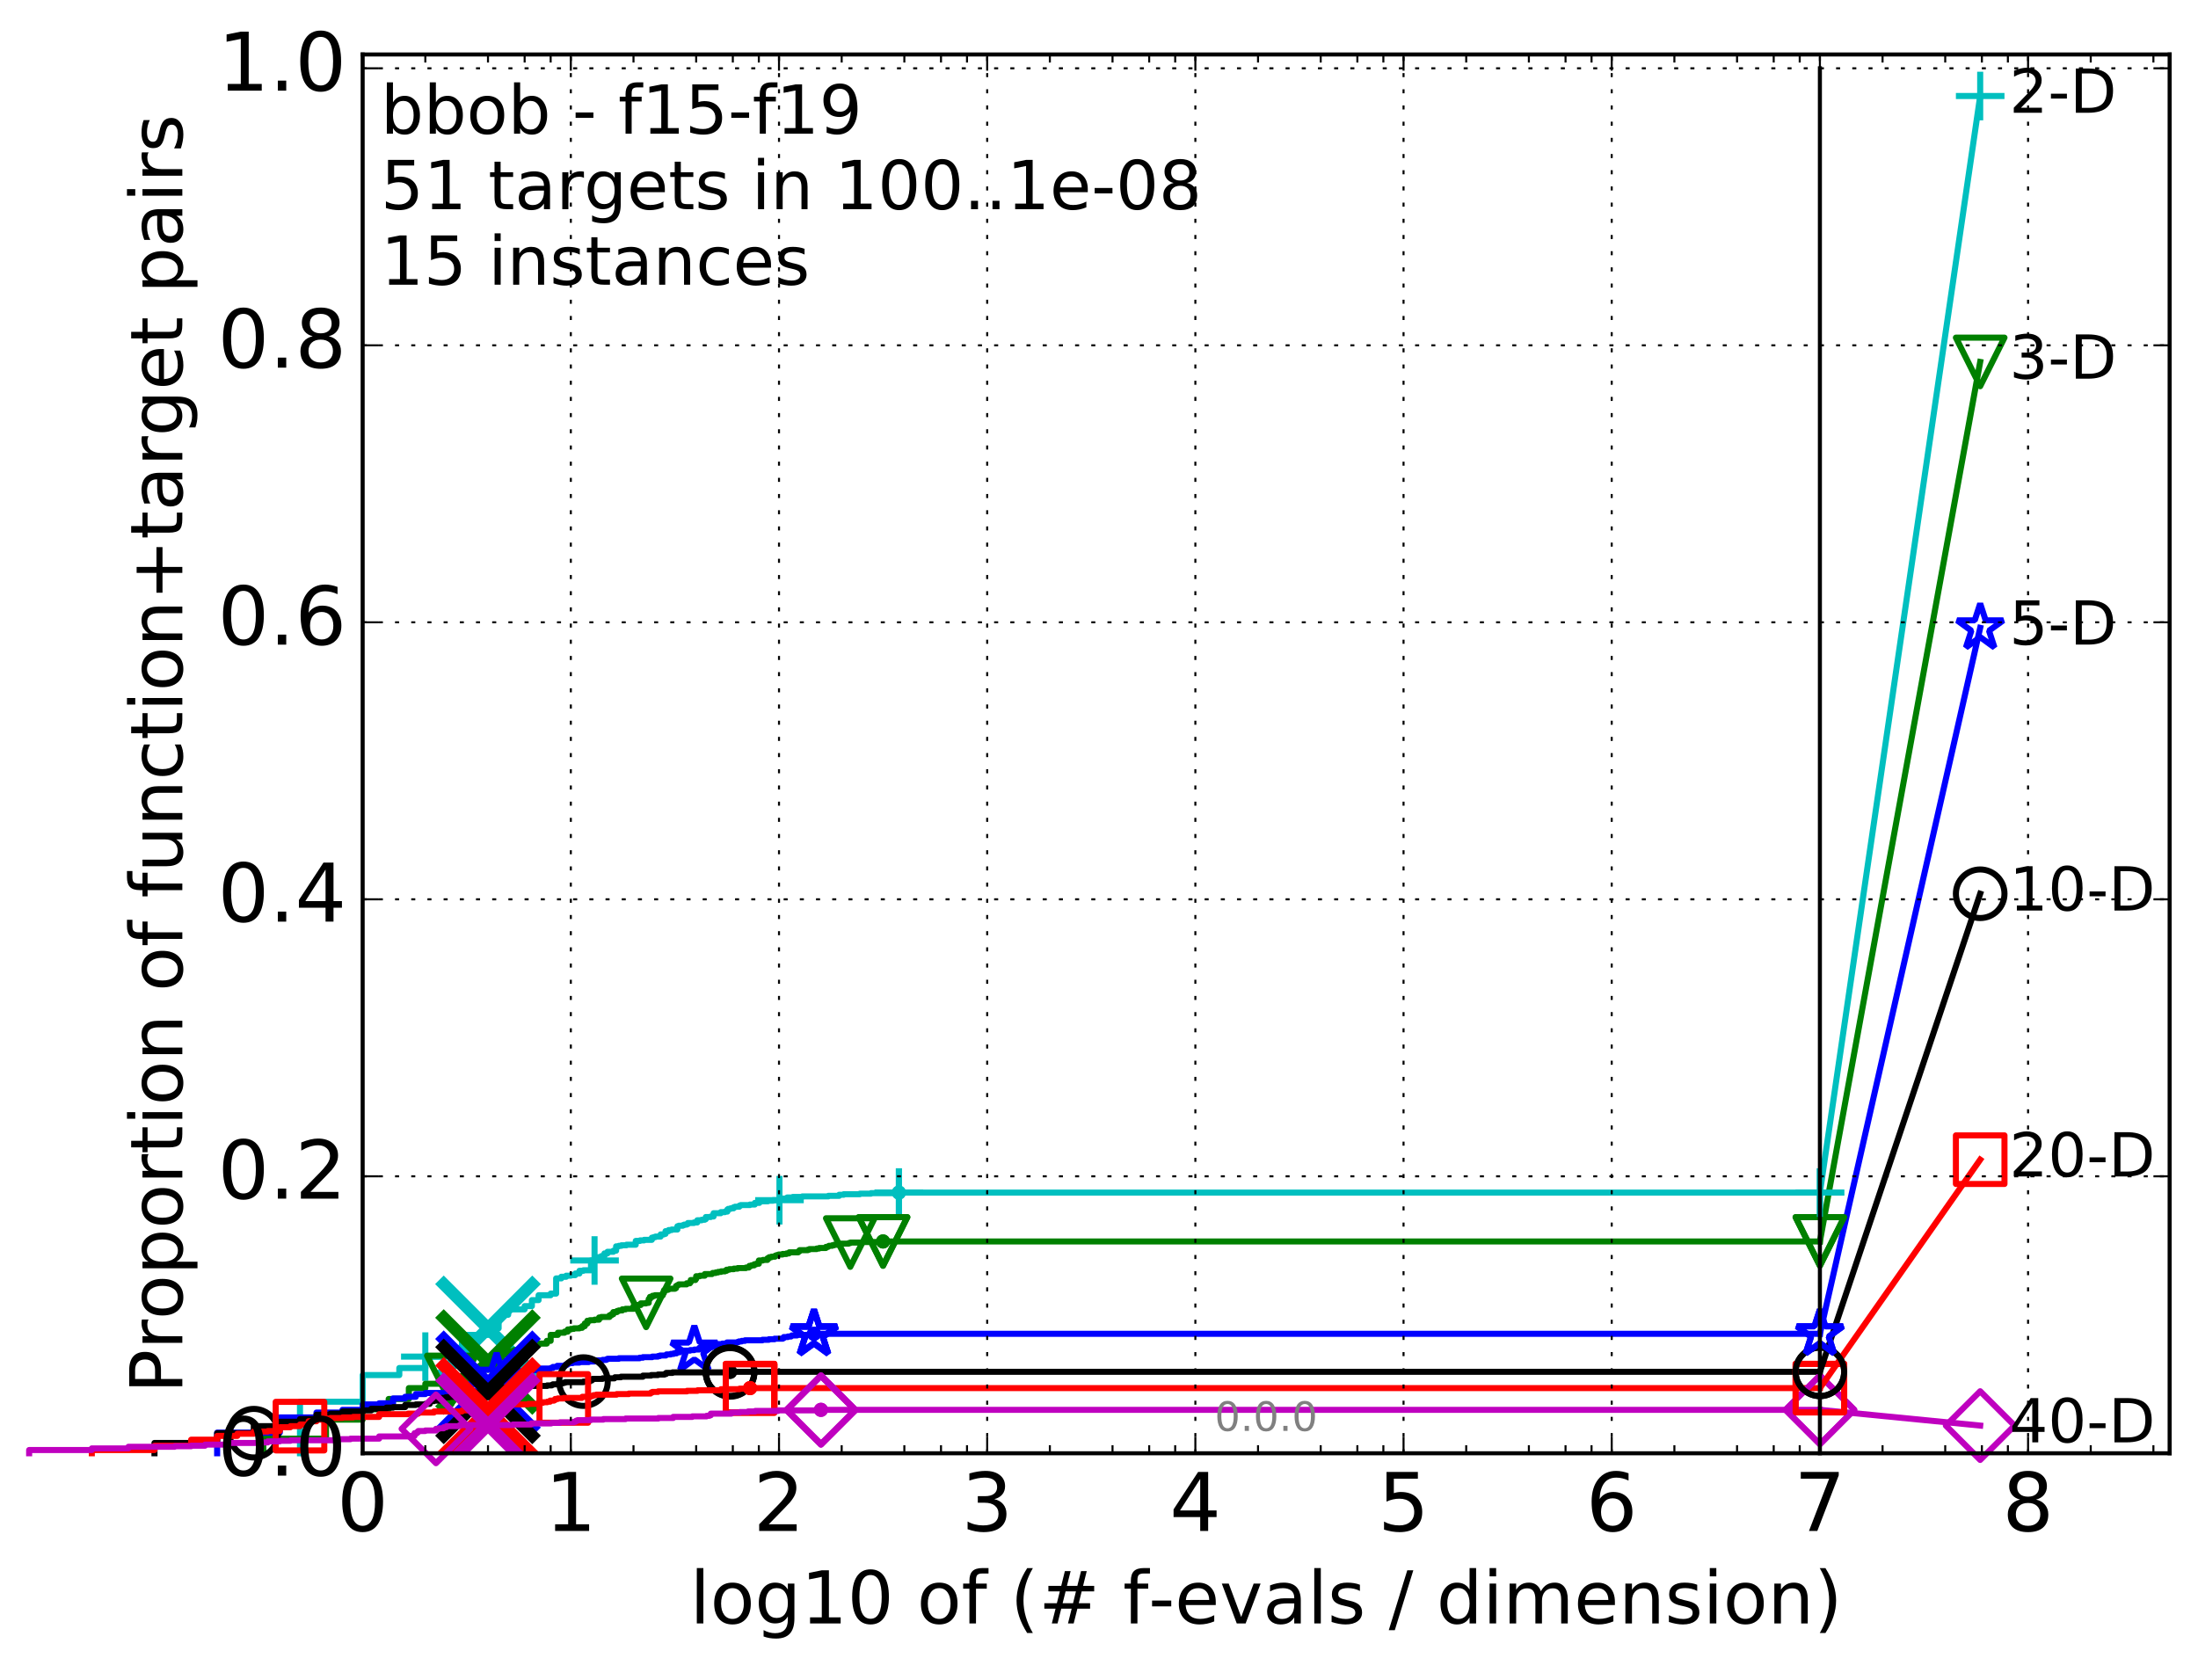 <?xml version="1.0" encoding="utf-8" standalone="no"?>
<!DOCTYPE svg PUBLIC "-//W3C//DTD SVG 1.1//EN"
  "http://www.w3.org/Graphics/SVG/1.1/DTD/svg11.dtd">
<!-- Created with matplotlib (http://matplotlib.org/) -->
<svg height="415pt" version="1.1" viewBox="0 0 543 415" width="543pt" xmlns="http://www.w3.org/2000/svg" xmlns:xlink="http://www.w3.org/1999/xlink">
 <defs>
  <style type="text/css">
*{stroke-linecap:butt;stroke-linejoin:round;stroke-miterlimit:100000;}
  </style>
 </defs>
 <g id="figure_1">
  <g id="patch_1">
   <path d="M 0 415.456 
L 543.192 415.456 
L 543.192 0 
L 0 0 
z
" style="fill:#ffffff;"/>
  </g>
  <g id="axes_1">
   <g id="patch_2">
    <path d="M 89.592 359.056 
L 535.992 359.056 
L 535.992 13.456 
L 89.592 13.456 
z
" style="fill:#ffffff;"/>
   </g>
   <g id="line2d_1">
    <defs>
     <path d="M 0 1.5 
C 0.398 1.5 0.779 1.342 1.061 1.061 
C 1.342 0.779 1.5 0.398 1.5 0 
C 1.5 -0.398 1.342 -0.779 1.061 -1.061 
C 0.779 -1.342 0.398 -1.5 0 -1.5 
C -0.398 -1.5 -0.779 -1.342 -1.061 -1.061 
C -1.342 -0.779 -1.5 -0.398 -1.5 0 
C -1.5 0.398 -1.342 0.779 -1.061 1.061 
C -0.779 1.342 -0.398 1.5 0 1.5 
z
" id="ma40c1ba545" style="stroke:#00bfbf;stroke-width:0.5;"/>
    </defs>
    <g>
     <use style="fill:#00bfbf;stroke:#00bfbf;stroke-width:0.5;" x="222.06" xlink:href="#ma40c1ba545" y="294.646"/>
     <use style="fill:#00bfbf;stroke:#00bfbf;stroke-width:0.5;" x="222.06" xlink:href="#ma40c1ba545" y="294.646"/>
    </g>
   </g>
   <g id="line2d_2">
    <path d="M 74.11 359.056 
L 74.11 346.309 
L 89.592 346.309 
L 89.592 339.733 
L 98.648 339.733 
L 98.648 337.989 
L 105.073 337.989 
L 105.073 335.171 
L 110.057 335.171 
L 110.057 333.024 
L 114.129 333.024 
L 114.129 329.803 
L 120.555 329.803 
L 120.555 328.193 
L 123.185 328.193 
L 123.185 324.839 
L 125.539 324.839 
L 125.539 323.497 
L 129.611 323.497 
L 129.611 322.692 
L 131.399 322.692 
L 131.399 321.215 
L 133.054 321.215 
L 133.054 320.008 
L 136.036 320.008 
L 136.036 319.605 
L 137.39 319.605 
L 137.39 315.848 
L 138.667 315.848 
L 138.667 315.445 
L 139.875 315.445 
L 139.875 315.177 
L 141.02 315.177 
L 141.02 315.043 
L 142.11 315.043 
L 142.11 314.64 
L 143.149 314.64 
L 143.149 313.969 
L 144.142 313.969 
L 144.142 313.835 
L 146.004 313.835 
L 146.004 311.42 
L 146.88 311.42 
L 146.88 310.749 
L 147.723 310.749 
L 147.723 310.615 
L 148.535 310.615 
L 148.535 310.346 
L 149.319 310.346 
L 149.319 309.675 
L 150.076 309.675 
L 150.076 309.273 
L 151.518 309.273 
L 151.518 309.004 
L 152.205 309.004 
L 152.205 307.931 
L 152.872 307.931 
L 152.872 307.797 
L 153.519 307.797 
L 153.519 307.663 
L 154.76 307.663 
L 154.76 307.528 
L 157.053 307.528 
L 157.053 306.589 
L 158.117 306.589 
L 158.117 306.455 
L 159.132 306.455 
L 159.132 306.321 
L 161.034 306.321 
L 161.034 305.784 
L 161.486 305.784 
L 161.486 305.65 
L 161.928 305.65 
L 161.928 305.516 
L 163.205 305.516 
L 163.205 304.979 
L 164.017 304.979 
L 164.017 304.845 
L 164.412 304.845 
L 164.412 304.174 
L 165.183 304.174 
L 165.183 303.905 
L 165.927 303.905 
L 165.927 303.771 
L 167.346 303.771 
L 167.346 302.966 
L 167.687 302.966 
L 167.687 302.832 
L 168.679 302.832 
L 168.679 302.698 
L 169.001 302.698 
L 169.001 302.563 
L 169.63 302.563 
L 169.63 302.429 
L 169.938 302.429 
L 169.938 302.161 
L 171.418 302.161 
L 171.418 302.027 
L 172.261 302.027 
L 172.261 301.49 
L 173.337 301.49 
L 173.337 301.356 
L 174.112 301.356 
L 174.112 301.222 
L 174.364 301.222 
L 174.364 300.685 
L 175.585 300.685 
L 175.585 300.551 
L 176.287 300.551 
L 176.287 299.745 
L 178.057 299.745 
L 178.057 299.477 
L 179.096 299.477 
L 179.096 299.343 
L 179.697 299.343 
L 179.697 298.806 
L 179.894 298.806 
L 179.894 298.672 
L 180.474 298.672 
L 180.474 298.538 
L 181.225 298.538 
L 181.225 298.269 
L 181.591 298.269 
L 181.591 298.135 
L 182.655 298.135 
L 182.655 297.867 
L 182.998 297.867 
L 182.998 297.733 
L 185.266 297.733 
L 185.266 297.598 
L 186.466 297.598 
L 186.466 297.196 
L 187.604 297.196 
L 187.604 296.793 
L 189.72 296.793 
L 189.72 296.659 
L 190.948 296.659 
L 190.948 296.525 
L 192.56 296.525 
L 192.56 296.391 
L 193 296.391 
L 193 296.257 
L 193.432 296.257 
L 193.432 296.122 
L 194.271 296.122 
L 194.271 295.988 
L 194.476 295.988 
L 194.476 295.854 
L 195.86 295.854 
L 195.86 295.72 
L 198.223 295.72 
L 198.223 295.586 
L 204.627 295.586 
L 204.627 295.451 
L 207.308 295.451 
L 207.308 295.183 
L 208.427 295.183 
L 208.427 295.049 
L 212.417 295.049 
L 212.417 294.915 
L 215.165 294.915 
L 215.165 294.781 
L 222.06 294.781 
L 222.06 294.646 
L 449.592 294.646 
L 449.592 294.646 
" style="fill:none;stroke:#00bfbf;stroke-linecap:square;stroke-width:1.5;"/>
   </g>
   <g id="line2d_3">
    <defs>
     <path d="M -6 0 
L 6 0 
M 0 6 
L 0 -6 
" id="m5201742648" style="stroke:#00bfbf;stroke-width:1.5;"/>
    </defs>
    <g>
     <use style="fill:none;stroke:#00bfbf;stroke-width:1.5;" x="105.073" xlink:href="#m5201742648" y="335.171"/>
     <use style="fill:none;stroke:#00bfbf;stroke-width:1.5;" x="146.88" xlink:href="#m5201742648" y="311.42"/>
     <use style="fill:none;stroke:#00bfbf;stroke-width:1.5;" x="192.56" xlink:href="#m5201742648" y="296.525"/>
     <use style="fill:none;stroke:#00bfbf;stroke-width:1.5;" x="222.06" xlink:href="#m5201742648" y="294.646"/>
     <use style="fill:none;stroke:#00bfbf;stroke-width:1.5;" x="222.06" xlink:href="#m5201742648" y="294.646"/>
     <use style="fill:none;stroke:#00bfbf;stroke-width:1.5;" x="449.592" xlink:href="#m5201742648" y="294.646"/>
    </g>
   </g>
   <g id="line2d_4"/>
   <g id="line2d_5">
    <path clip-path="url(#p83d5696369)" d="M 120.555 328.193 
" style="fill:none;stroke:#00bfbf;stroke-linecap:square;"/>
    <defs>
     <path d="M -12 12 
L 12 -12 
M -12 -12 
L 12 12 
" id="m36bde2e898" style="stroke:#00bfbf;stroke-width:3.0;"/>
    </defs>
    <g clip-path="url(#p83d5696369)">
     <use style="fill:#00bfbf;stroke:#00bfbf;stroke-width:3.0;" x="120.555" xlink:href="#m36bde2e898" y="328.193"/>
    </g>
   </g>
   <g id="line2d_6">
    <defs>
     <path d="M 0 1.5 
C 0.398 1.5 0.779 1.342 1.061 1.061 
C 1.342 0.779 1.5 0.398 1.5 0 
C 1.5 -0.398 1.342 -0.779 1.061 -1.061 
C 0.779 -1.342 0.398 -1.5 0 -1.5 
C -0.398 -1.5 -0.779 -1.342 -1.061 -1.061 
C -1.342 -0.779 -1.5 -0.398 -1.5 0 
C -1.5 0.398 -1.342 0.779 -1.061 1.061 
C -0.779 1.342 -0.398 1.5 0 1.5 
z
" id="m0093cd70b1" style="stroke:#008000;stroke-width:0.5;"/>
    </defs>
    <g>
     <use style="fill:#008000;stroke:#008000;stroke-width:0.5;" x="218.147" xlink:href="#m0093cd70b1" y="306.723"/>
     <use style="fill:#008000;stroke:#008000;stroke-width:0.5;" x="218.147" xlink:href="#m0093cd70b1" y="306.723"/>
    </g>
   </g>
   <g id="line2d_7">
    <path d="M 65.054 359.056 
L 65.054 355.433 
L 80.536 355.433 
L 80.536 350.737 
L 89.592 350.737 
L 89.592 348.187 
L 96.017 348.187 
L 96.017 345.638 
L 101.001 345.638 
L 101.001 342.954 
L 105.073 342.954 
L 105.073 341.88 
L 108.516 341.88 
L 108.516 340.941 
L 111.499 340.941 
L 111.499 340.27 
L 114.129 340.27 
L 114.129 339.868 
L 116.483 339.868 
L 116.483 339.331 
L 118.611 339.331 
L 118.611 338.391 
L 120.555 338.391 
L 120.555 336.513 
L 122.343 336.513 
L 122.343 335.439 
L 123.998 335.439 
L 123.998 334.634 
L 125.539 334.634 
L 125.539 333.829 
L 126.98 333.829 
L 126.98 333.561 
L 128.334 333.561 
L 128.334 333.158 
L 130.818 333.158 
L 130.818 332.621 
L 131.964 332.621 
L 131.964 332.353 
L 133.054 332.353 
L 133.054 331.95 
L 135.086 331.95 
L 135.086 331.28 
L 136.036 331.28 
L 136.036 329.803 
L 137.824 329.803 
L 137.824 329.267 
L 139.479 329.267 
L 139.479 328.998 
L 140.263 328.998 
L 140.263 328.462 
L 141.02 328.462 
L 141.02 328.327 
L 141.753 328.327 
L 141.753 328.193 
L 143.149 328.193 
L 143.149 328.059 
L 143.816 328.059 
L 143.816 327.656 
L 144.463 327.656 
L 144.463 326.986 
L 145.092 326.986 
L 145.092 326.315 
L 145.704 326.315 
L 145.704 326.18 
L 146.88 326.18 
L 146.88 326.046 
L 147.997 326.046 
L 147.997 325.509 
L 148.535 325.509 
L 148.535 325.375 
L 150.567 325.375 
L 150.567 324.973 
L 151.048 324.973 
L 151.048 324.704 
L 151.518 324.704 
L 151.518 324.168 
L 152.43 324.168 
L 152.43 323.899 
L 152.872 323.899 
L 152.872 323.765 
L 153.731 323.765 
L 153.731 323.497 
L 154.558 323.497 
L 154.558 323.362 
L 156.502 323.362 
L 156.502 322.692 
L 156.871 322.692 
L 156.871 322.557 
L 157.234 322.557 
L 157.234 322.423 
L 158.29 322.423 
L 158.29 322.021 
L 159.623 322.021 
L 159.623 321.886 
L 160.262 321.886 
L 160.262 320.947 
L 160.574 320.947 
L 160.574 320.41 
L 161.186 320.41 
L 161.186 320.142 
L 161.782 320.142 
L 161.782 320.008 
L 163.749 320.008 
L 163.749 319.471 
L 164.017 319.471 
L 164.017 318.8 
L 164.542 318.8 
L 164.542 318.666 
L 165.056 318.666 
L 165.056 318.532 
L 165.308 318.532 
L 165.308 318.398 
L 166.765 318.398 
L 166.765 318.263 
L 166.999 318.263 
L 166.999 317.727 
L 167.231 317.727 
L 167.231 317.592 
L 167.46 317.592 
L 167.46 317.458 
L 167.687 317.458 
L 167.687 317.324 
L 169.63 317.324 
L 169.63 317.056 
L 170.442 317.056 
L 170.442 316.787 
L 170.641 316.787 
L 170.641 316.251 
L 171.796 316.251 
L 171.796 315.982 
L 171.983 315.982 
L 171.983 315.311 
L 172.895 315.311 
L 172.895 315.177 
L 174.112 315.177 
L 174.112 314.774 
L 175.9 314.774 
L 175.9 314.64 
L 176.055 314.64 
L 176.055 314.506 
L 176.818 314.506 
L 176.818 314.372 
L 177.41 314.372 
L 177.41 314.238 
L 178.128 314.238 
L 178.128 314.104 
L 179.096 314.104 
L 179.096 313.969 
L 179.498 313.969 
L 179.498 313.701 
L 180.154 313.701 
L 180.154 313.567 
L 181.286 313.567 
L 181.286 313.433 
L 182.247 313.433 
L 182.247 313.298 
L 184.269 313.298 
L 184.269 313.164 
L 185.008 313.164 
L 185.112 312.762 
L 185.623 312.762 
L 185.623 312.627 
L 186.319 312.627 
L 186.319 312.359 
L 186.804 312.359 
L 186.804 312.225 
L 187.465 312.225 
L 187.465 311.42 
L 188.466 311.42 
L 188.466 311.286 
L 189.594 311.286 
L 189.594 310.883 
L 190.013 310.883 
L 190.013 310.615 
L 190.586 310.615 
L 190.586 310.48 
L 191.459 310.48 
L 191.537 310.212 
L 191.921 310.212 
L 191.921 310.078 
L 192.374 310.078 
L 192.374 309.944 
L 193.325 309.944 
L 193.325 309.81 
L 194.305 309.81 
L 194.305 309.675 
L 194.913 309.675 
L 194.98 309.407 
L 197.193 309.407 
L 197.253 309.139 
L 197.552 309.139 
L 197.552 308.87 
L 199.589 308.87 
L 199.589 308.736 
L 199.964 308.736 
L 199.964 308.602 
L 201.752 308.602 
L 201.752 308.468 
L 202.381 308.468 
L 202.381 308.333 
L 204.036 308.333 
L 204.036 308.065 
L 204.562 308.065 
L 204.562 307.931 
L 204.777 307.931 
L 204.777 307.797 
L 205.577 307.797 
L 205.577 307.663 
L 206.068 307.663 
L 206.068 307.528 
L 206.98 307.528 
L 206.98 307.394 
L 207.441 307.394 
L 207.441 307.26 
L 209.649 307.26 
L 209.649 307.126 
L 210.059 307.126 
L 210.059 306.992 
L 213.092 306.992 
L 213.092 306.857 
L 218.147 306.857 
L 218.147 306.723 
L 449.592 306.723 
L 449.592 306.723 
" style="fill:none;stroke:#008000;stroke-linecap:square;stroke-width:1.5;"/>
   </g>
   <g id="line2d_8">
    <defs>
     <path d="M -0 6 
L 6 -6 
L -6 -6 
z
" id="m1677a54b10" style="stroke:#008000;stroke-linejoin:miter;stroke-width:1.5;"/>
    </defs>
    <g>
     <use style="fill:none;stroke:#008000;stroke-linejoin:miter;stroke-width:1.5;" x="111.499" xlink:href="#m1677a54b10" y="340.941"/>
     <use style="fill:none;stroke:#008000;stroke-linejoin:miter;stroke-width:1.5;" x="159.623" xlink:href="#m1677a54b10" y="321.886"/>
     <use style="fill:none;stroke:#008000;stroke-linejoin:miter;stroke-width:1.5;" x="210.059" xlink:href="#m1677a54b10" y="306.992"/>
     <use style="fill:none;stroke:#008000;stroke-linejoin:miter;stroke-width:1.5;" x="218.147" xlink:href="#m1677a54b10" y="306.723"/>
     <use style="fill:none;stroke:#008000;stroke-linejoin:miter;stroke-width:1.5;" x="218.147" xlink:href="#m1677a54b10" y="306.723"/>
     <use style="fill:none;stroke:#008000;stroke-linejoin:miter;stroke-width:1.5;" x="449.592" xlink:href="#m1677a54b10" y="306.723"/>
    </g>
   </g>
   <g id="line2d_9"/>
   <g id="line2d_10">
    <path clip-path="url(#p83d5696369)" d="M 120.555 336.513 
" style="fill:none;stroke:#008000;stroke-linecap:square;"/>
    <defs>
     <path d="M -12 12 
L 12 -12 
M -12 -12 
L 12 12 
" id="m61957d397c" style="stroke:#008000;stroke-width:3.0;"/>
    </defs>
    <g clip-path="url(#p83d5696369)">
     <use style="fill:#008000;stroke:#008000;stroke-width:3.0;" x="120.555" xlink:href="#m61957d397c" y="336.513"/>
    </g>
   </g>
   <g id="line2d_11">
    <defs>
     <path d="M 0 1.5 
C 0.398 1.5 0.779 1.342 1.061 1.061 
C 1.342 0.779 1.5 0.398 1.5 0 
C 1.5 -0.398 1.342 -0.779 1.061 -1.061 
C 0.779 -1.342 0.398 -1.5 0 -1.5 
C -0.398 -1.5 -0.779 -1.342 -1.061 -1.061 
C -1.342 -0.779 -1.5 -0.398 -1.5 0 
C -1.5 0.398 -1.342 0.779 -1.061 1.061 
C -0.779 1.342 -0.398 1.5 0 1.5 
z
" id="m94df88ea86" style="stroke:#0000ff;stroke-width:0.5;"/>
    </defs>
    <g>
     <use style="fill:#0000ff;stroke:#0000ff;stroke-width:0.5;" x="201.084" xlink:href="#m94df88ea86" y="329.535"/>
     <use style="fill:#0000ff;stroke:#0000ff;stroke-width:0.5;" x="201.084" xlink:href="#m94df88ea86" y="329.535"/>
    </g>
   </g>
   <g id="line2d_12">
    <path d="M 53.645 359.056 
L 53.645 353.957 
L 69.126 353.957 
L 69.126 350.2 
L 78.182 350.2 
L 78.182 348.992 
L 84.608 348.992 
L 84.608 348.321 
L 89.592 348.321 
L 89.592 346.979 
L 93.664 346.979 
L 93.664 346.711 
L 97.107 346.711 
L 97.107 345.503 
L 100.089 345.503 
L 100.089 345.101 
L 102.72 345.101 
L 102.72 344.43 
L 105.073 344.43 
L 105.073 344.162 
L 110.933 344.162 
L 110.933 343.491 
L 112.588 343.491 
L 112.588 342.551 
L 115.571 342.551 
L 115.571 342.015 
L 119.409 342.015 
L 119.409 341.88 
L 120.555 341.88 
L 120.555 341.746 
L 121.644 341.746 
L 121.644 340.941 
L 122.684 340.941 
L 122.684 340.27 
L 123.676 340.27 
L 123.676 339.868 
L 124.627 339.868 
L 124.627 339.733 
L 125.539 339.733 
L 125.539 339.331 
L 127.258 339.331 
L 127.258 338.928 
L 128.07 338.928 
L 128.07 338.794 
L 129.611 338.794 
L 129.611 338.66 
L 130.343 338.66 
L 130.343 338.526 
L 132.406 338.526 
L 132.406 338.257 
L 133.054 338.257 
L 133.054 338.123 
L 136.036 338.123 
L 136.036 337.989 
L 136.588 337.989 
L 136.588 337.721 
L 137.652 337.721 
L 137.652 337.452 
L 139.638 337.452 
L 139.638 337.184 
L 140.108 337.184 
L 140.108 336.915 
L 140.569 336.915 
L 140.569 336.781 
L 141.463 336.781 
L 141.463 336.647 
L 143.149 336.647 
L 143.149 336.513 
L 145.462 336.513 
L 145.462 336.379 
L 146.88 336.379 
L 146.88 336.11 
L 148.852 336.11 
L 148.852 335.976 
L 149.777 335.976 
L 149.777 335.842 
L 150.076 335.842 
L 150.076 335.708 
L 152.872 335.708 
L 152.872 335.574 
L 158.013 335.574 
L 158.013 335.439 
L 158.833 335.439 
L 158.833 335.305 
L 161.125 335.305 
L 161.125 335.171 
L 162.533 335.171 
L 162.533 335.037 
L 163.039 335.037 
L 163.039 334.903 
L 164.49 334.903 
L 164.49 334.768 
L 164.646 334.768 
L 164.646 334.634 
L 165.706 334.634 
L 165.706 334.5 
L 166.434 334.5 
L 166.434 334.366 
L 167.139 334.366 
L 167.139 334.097 
L 167.956 334.097 
L 167.956 333.695 
L 170.482 333.695 
L 170.482 333.561 
L 171.532 333.561 
L 171.532 333.427 
L 172.752 333.427 
L 172.752 333.024 
L 174.812 333.024 
L 174.812 332.89 
L 175.68 332.89 
L 175.68 332.756 
L 176.148 332.756 
L 176.148 332.621 
L 176.698 332.621 
L 176.788 332.353 
L 177.322 332.353 
L 177.322 332.219 
L 177.497 332.219 
L 177.497 332.085 
L 178.437 332.085 
L 178.437 331.95 
L 179.578 331.95 
L 179.578 331.682 
L 182.2 331.682 
L 182.2 331.548 
L 182.551 331.548 
L 182.551 331.414 
L 183.236 331.414 
L 183.236 331.28 
L 184.031 331.28 
L 184.031 331.145 
L 188.341 331.145 
L 188.341 331.011 
L 189.946 331.011 
L 189.946 330.877 
L 191.35 330.877 
L 191.35 330.743 
L 193.368 330.743 
L 193.368 330.609 
L 193.623 330.609 
L 193.623 330.34 
L 194.618 330.34 
L 194.618 330.206 
L 195.414 330.206 
L 195.414 330.072 
L 195.609 330.072 
L 195.609 329.938 
L 196.927 329.938 
L 196.927 329.803 
L 199.675 329.803 
L 199.675 329.669 
L 201.084 329.669 
L 201.084 329.535 
L 449.592 329.535 
L 449.592 329.535 
" style="fill:none;stroke:#0000ff;stroke-linecap:square;stroke-width:1.5;"/>
   </g>
   <g id="line2d_13">
    <defs>
     <path d="M 0 -6 
L -1.347 -1.854 
L -5.706 -1.854 
L -2.18 0.708 
L -3.527 4.854 
L -0 2.292 
L 3.527 4.854 
L 2.18 0.708 
L 5.706 -1.854 
L 1.347 -1.854 
z
" id="m81b191e074" style="stroke:#0000ff;stroke-linejoin:bevel;stroke-width:1.5;"/>
    </defs>
    <g>
     <use style="fill:none;stroke:#0000ff;stroke-linejoin:bevel;stroke-width:1.5;" x="122.684" xlink:href="#m81b191e074" y="340.27"/>
     <use style="fill:none;stroke:#0000ff;stroke-linejoin:bevel;stroke-width:1.5;" x="171.532" xlink:href="#m81b191e074" y="333.561"/>
     <use style="fill:none;stroke:#0000ff;stroke-linejoin:bevel;stroke-width:1.5;" x="201.084" xlink:href="#m81b191e074" y="329.669"/>
     <use style="fill:none;stroke:#0000ff;stroke-linejoin:bevel;stroke-width:1.5;" x="201.084" xlink:href="#m81b191e074" y="329.535"/>
     <use style="fill:none;stroke:#0000ff;stroke-linejoin:bevel;stroke-width:1.5;" x="201.084" xlink:href="#m81b191e074" y="329.535"/>
     <use style="fill:none;stroke:#0000ff;stroke-linejoin:bevel;stroke-width:1.5;" x="449.592" xlink:href="#m81b191e074" y="329.535"/>
    </g>
   </g>
   <g id="line2d_14"/>
   <g id="line2d_15">
    <path clip-path="url(#p83d5696369)" d="M 120.555 341.746 
" style="fill:none;stroke:#0000ff;stroke-linecap:square;"/>
    <defs>
     <path d="M -12 12 
L 12 -12 
M -12 -12 
L 12 12 
" id="mcdb02bd46a" style="stroke:#0000ff;stroke-width:3.0;"/>
    </defs>
    <g clip-path="url(#p83d5696369)">
     <use style="fill:#0000ff;stroke:#0000ff;stroke-width:3.0;" x="120.555" xlink:href="#mcdb02bd46a" y="341.746"/>
    </g>
   </g>
   <g id="line2d_16">
    <defs>
     <path d="M 0 1.5 
C 0.398 1.5 0.779 1.342 1.061 1.061 
C 1.342 0.779 1.5 0.398 1.5 0 
C 1.5 -0.398 1.342 -0.779 1.061 -1.061 
C 0.779 -1.342 0.398 -1.5 0 -1.5 
C -0.398 -1.5 -0.779 -1.342 -1.061 -1.061 
C -1.342 -0.779 -1.5 -0.398 -1.5 0 
C -1.5 0.398 -1.342 0.779 -1.061 1.061 
C -0.779 1.342 -0.398 1.5 0 1.5 
z
" id="ma85ffe17f9" style="stroke:#000000;stroke-width:0.5;"/>
    </defs>
    <g>
     <use style="stroke:#000000;stroke-width:0.5;" x="180.359" xlink:href="#ma85ffe17f9" y="338.928"/>
     <use style="stroke:#000000;stroke-width:0.5;" x="180.359" xlink:href="#ma85ffe17f9" y="338.928"/>
    </g>
   </g>
   <g id="line2d_17">
    <path d="M 38.163 359.056 
L 38.163 356.507 
L 53.645 356.507 
L 53.645 354.091 
L 62.701 354.091 
L 62.701 352.347 
L 69.126 352.347 
L 69.126 351.273 
L 74.11 351.273 
L 74.11 350.603 
L 78.182 350.603 
L 78.182 349.529 
L 81.625 349.529 
L 81.625 349.261 
L 84.608 349.261 
L 84.608 348.724 
L 89.592 348.724 
L 89.592 348.456 
L 91.72 348.456 
L 91.72 348.053 
L 95.452 348.053 
L 95.452 347.785 
L 97.107 347.785 
L 97.107 347.65 
L 100.089 347.65 
L 100.089 347.114 
L 102.72 347.114 
L 102.72 346.979 
L 105.073 346.979 
L 105.073 346.845 
L 106.163 346.845 
L 106.163 346.174 
L 107.202 346.174 
L 107.202 346.04 
L 109.145 346.04 
L 109.145 345.369 
L 110.057 345.369 
L 110.057 345.235 
L 110.933 345.235 
L 110.933 345.101 
L 112.588 345.101 
L 112.588 344.698 
L 114.129 344.698 
L 114.129 344.564 
L 116.258 344.564 
L 116.258 344.296 
L 117.572 344.296 
L 117.572 344.027 
L 118.813 344.027 
L 118.813 343.893 
L 120.555 343.893 
L 120.555 343.759 
L 121.106 343.759 
L 121.106 343.625 
L 121.644 343.625 
L 121.644 343.356 
L 122.17 343.356 
L 122.17 343.222 
L 123.185 343.222 
L 123.185 342.954 
L 123.676 342.954 
L 123.676 342.82 
L 125.539 342.82 
L 125.539 342.685 
L 128.854 342.685 
L 128.854 342.551 
L 129.98 342.551 
L 129.98 342.417 
L 135.183 342.417 
L 135.183 342.283 
L 136.314 342.283 
L 136.314 342.149 
L 136.588 342.149 
L 136.588 342.015 
L 137.91 342.015 
L 137.91 341.746 
L 139.158 341.746 
L 139.158 341.612 
L 139.638 341.612 
L 139.638 341.478 
L 144.142 341.478 
L 144.142 341.344 
L 145.644 341.344 
L 145.644 341.209 
L 145.825 341.209 
L 145.825 341.075 
L 146.182 341.075 
L 146.182 340.941 
L 146.359 340.941 
L 146.359 340.673 
L 148.852 340.673 
L 148.852 340.538 
L 151.795 340.538 
L 151.795 340.404 
L 151.933 340.404 
L 151.933 340.27 
L 153.391 340.27 
L 153.391 340.136 
L 158.833 340.136 
L 158.833 339.868 
L 160.851 339.868 
L 160.851 339.733 
L 162.533 339.733 
L 162.533 339.599 
L 164.176 339.599 
L 164.176 339.465 
L 164.568 339.465 
L 164.568 339.197 
L 166.146 339.197 
L 166.146 339.062 
L 180.359 339.062 
L 180.359 338.928 
L 449.592 338.928 
" style="fill:none;stroke:#000000;stroke-linecap:square;stroke-width:1.5;"/>
   </g>
   <g id="line2d_18">
    <defs>
     <path d="M 0 6 
C 1.591 6 3.117 5.368 4.243 4.243 
C 5.368 3.117 6 1.591 6 0 
C 6 -1.591 5.368 -3.117 4.243 -4.243 
C 3.117 -5.368 1.591 -6 0 -6 
C -1.591 -6 -3.117 -5.368 -4.243 -4.243 
C -5.368 -3.117 -6 -1.591 -6 0 
C -6 1.591 -5.368 3.117 -4.243 4.243 
C -3.117 5.368 -1.591 6 0 6 
z
" id="m5c8dc9ae54" style="stroke:#000000;stroke-width:1.5;"/>
    </defs>
    <g>
     <use style="fill:none;stroke:#000000;stroke-width:1.5;" x="62.701" xlink:href="#m5c8dc9ae54" y="354.091"/>
     <use style="fill:none;stroke:#000000;stroke-width:1.5;" x="144.142" xlink:href="#m5c8dc9ae54" y="341.344"/>
     <use style="fill:none;stroke:#000000;stroke-width:1.5;" x="180.359" xlink:href="#m5c8dc9ae54" y="339.062"/>
     <use style="fill:none;stroke:#000000;stroke-width:1.5;" x="180.359" xlink:href="#m5c8dc9ae54" y="338.928"/>
     <use style="fill:none;stroke:#000000;stroke-width:1.5;" x="180.359" xlink:href="#m5c8dc9ae54" y="338.928"/>
     <use style="fill:none;stroke:#000000;stroke-width:1.5;" x="449.592" xlink:href="#m5c8dc9ae54" y="338.928"/>
    </g>
   </g>
   <g id="line2d_19"/>
   <g id="line2d_20">
    <path clip-path="url(#p83d5696369)" d="M 120.555 343.759 
" style="fill:none;stroke:#000000;stroke-linecap:square;"/>
    <defs>
     <path d="M -12 12 
L 12 -12 
M -12 -12 
L 12 12 
" id="mf36693ae2b" style="stroke:#000000;stroke-width:3.0;"/>
    </defs>
    <g clip-path="url(#p83d5696369)">
     <use style="stroke:#000000;stroke-width:3.0;" x="120.555" xlink:href="#mf36693ae2b" y="343.759"/>
    </g>
   </g>
   <g id="line2d_21">
    <defs>
     <path d="M 0 1.5 
C 0.398 1.5 0.779 1.342 1.061 1.061 
C 1.342 0.779 1.5 0.398 1.5 0 
C 1.5 -0.398 1.342 -0.779 1.061 -1.061 
C 0.779 -1.342 0.398 -1.5 0 -1.5 
C -0.398 -1.5 -0.779 -1.342 -1.061 -1.061 
C -1.342 -0.779 -1.5 -0.398 -1.5 0 
C -1.5 0.398 -1.342 0.779 -1.061 1.061 
C -0.779 1.342 -0.398 1.5 0 1.5 
z
" id="mef0ad7e4dc" style="stroke:#ff0000;stroke-width:0.5;"/>
    </defs>
    <g>
     <use style="fill:#ff0000;stroke:#ff0000;stroke-width:0.5;" x="185.297" xlink:href="#mef0ad7e4dc" y="342.954"/>
     <use style="fill:#ff0000;stroke:#ff0000;stroke-width:0.5;" x="185.297" xlink:href="#mef0ad7e4dc" y="342.954"/>
    </g>
   </g>
   <g id="line2d_22">
    <path d="M 22.682 359.056 
L 22.682 358.251 
L 38.163 358.251 
L 38.163 357.178 
L 47.219 357.178 
L 47.219 355.702 
L 53.645 355.702 
L 53.645 354.762 
L 58.629 354.762 
L 58.629 354.226 
L 62.701 354.226 
L 62.701 353.689 
L 66.144 353.689 
L 66.144 353.555 
L 69.126 353.555 
L 69.126 352.615 
L 71.757 352.615 
L 71.757 352.347 
L 74.11 352.347 
L 74.11 351.944 
L 76.239 351.944 
L 76.239 351.139 
L 78.182 351.139 
L 78.182 350.737 
L 79.97 350.737 
L 79.97 350.468 
L 81.625 350.468 
L 81.625 350.334 
L 84.608 350.334 
L 84.608 350.2 
L 87.238 350.2 
L 87.238 350.066 
L 93.664 350.066 
L 93.664 349.395 
L 100.777 349.395 
L 100.777 349.261 
L 103.332 349.261 
L 103.332 348.992 
L 107.202 348.992 
L 107.202 348.724 
L 114.129 348.724 
L 114.129 348.456 
L 116.594 348.456 
L 116.594 348.321 
L 121.377 348.321 
L 121.377 348.187 
L 122.17 348.187 
L 122.17 347.785 
L 122.684 347.785 
L 122.684 347.516 
L 123.432 347.516 
L 123.432 347.382 
L 123.676 347.382 
L 123.676 347.114 
L 126.628 347.114 
L 126.628 346.979 
L 130.523 346.979 
L 130.523 346.845 
L 133.054 346.845 
L 133.054 346.577 
L 134.144 346.577 
L 134.144 346.443 
L 135.183 346.443 
L 135.183 346.309 
L 135.896 346.309 
L 135.896 346.04 
L 136.859 346.04 
L 136.859 345.906 
L 137.126 345.906 
L 137.126 345.638 
L 137.781 345.638 
L 137.781 345.503 
L 139.279 345.503 
L 139.279 345.369 
L 143.75 345.369 
L 143.75 345.235 
L 143.849 345.235 
L 143.849 345.101 
L 145.825 345.101 
L 145.825 344.967 
L 146.271 344.967 
L 146.271 344.832 
L 146.621 344.832 
L 146.621 344.698 
L 147.306 344.698 
L 147.306 344.564 
L 152.34 344.564 
L 152.34 344.43 
L 155.356 344.43 
L 155.356 344.296 
L 160.713 344.296 
L 160.713 344.162 
L 160.851 344.162 
L 160.851 344.027 
L 161.171 344.027 
L 161.171 343.893 
L 162.575 343.893 
L 162.575 343.759 
L 169.723 343.759 
L 169.723 343.625 
L 172.316 343.625 
L 172.316 343.491 
L 178.099 343.491 
L 178.099 343.222 
L 182.689 343.222 
L 182.689 343.088 
L 185.297 343.088 
L 185.297 342.954 
L 449.592 342.954 
" style="fill:none;stroke:#ff0000;stroke-linecap:square;stroke-width:1.5;"/>
   </g>
   <g id="line2d_23">
    <defs>
     <path d="M -6 6 
L 6 6 
L 6 -6 
L -6 -6 
z
" id="m188c12c600" style="stroke:#ff0000;stroke-linejoin:miter;stroke-width:1.5;"/>
    </defs>
    <g>
     <use style="fill:none;stroke:#ff0000;stroke-linejoin:miter;stroke-width:1.5;" x="74.11" xlink:href="#m188c12c600" y="352.347"/>
     <use style="fill:none;stroke:#ff0000;stroke-linejoin:miter;stroke-width:1.5;" x="139.279" xlink:href="#m188c12c600" y="345.503"/>
     <use style="fill:none;stroke:#ff0000;stroke-linejoin:miter;stroke-width:1.5;" x="185.297" xlink:href="#m188c12c600" y="343.088"/>
     <use style="fill:none;stroke:#ff0000;stroke-linejoin:miter;stroke-width:1.5;" x="185.297" xlink:href="#m188c12c600" y="342.954"/>
     <use style="fill:none;stroke:#ff0000;stroke-linejoin:miter;stroke-width:1.5;" x="185.297" xlink:href="#m188c12c600" y="342.954"/>
     <use style="fill:none;stroke:#ff0000;stroke-linejoin:miter;stroke-width:1.5;" x="449.592" xlink:href="#m188c12c600" y="342.954"/>
    </g>
   </g>
   <g id="line2d_24"/>
   <g id="line2d_25">
    <path clip-path="url(#p83d5696369)" d="M 120.555 348.321 
" style="fill:none;stroke:#ff0000;stroke-linecap:square;"/>
    <defs>
     <path d="M -12 12 
L 12 -12 
M -12 -12 
L 12 12 
" id="m466bf4cd91" style="stroke:#ff0000;stroke-width:3.0;"/>
    </defs>
    <g clip-path="url(#p83d5696369)">
     <use style="fill:#ff0000;stroke:#ff0000;stroke-width:3.0;" x="120.555" xlink:href="#m466bf4cd91" y="348.321"/>
    </g>
   </g>
   <g id="line2d_26">
    <defs>
     <path d="M 0 1.5 
C 0.398 1.5 0.779 1.342 1.061 1.061 
C 1.342 0.779 1.5 0.398 1.5 0 
C 1.5 -0.398 1.342 -0.779 1.061 -1.061 
C 0.779 -1.342 0.398 -1.5 0 -1.5 
C -0.398 -1.5 -0.779 -1.342 -1.061 -1.061 
C -1.342 -0.779 -1.5 -0.398 -1.5 0 
C -1.5 0.398 -1.342 0.779 -1.061 1.061 
C -0.779 1.342 -0.398 1.5 0 1.5 
z
" id="macbe551266" style="stroke:#bf00bf;stroke-width:0.5;"/>
    </defs>
    <g>
     <use style="fill:#bf00bf;stroke:#bf00bf;stroke-width:0.5;" x="202.81" xlink:href="#macbe551266" y="348.321"/>
     <use style="fill:#bf00bf;stroke:#bf00bf;stroke-width:0.5;" x="202.81" xlink:href="#macbe551266" y="348.321"/>
    </g>
   </g>
   <g id="line2d_27">
    <path d="M 7.2 359.056 
L 7.2 358.251 
L 22.682 358.251 
L 22.682 357.849 
L 31.738 357.849 
L 31.738 357.446 
L 43.147 357.446 
L 43.147 357.312 
L 47.219 357.312 
L 47.219 357.178 
L 50.662 357.178 
L 50.662 356.909 
L 56.275 356.909 
L 56.275 356.507 
L 64.489 356.507 
L 64.489 356.373 
L 66.144 356.373 
L 66.144 356.104 
L 69.126 356.104 
L 69.126 355.97 
L 71.757 355.97 
L 71.757 355.836 
L 83.166 355.836 
L 83.166 355.567 
L 86.609 355.567 
L 86.609 355.433 
L 93.664 355.433 
L 93.664 354.897 
L 101.112 354.897 
L 101.112 354.762 
L 102.408 354.762 
L 102.408 354.091 
L 103.028 354.091 
L 103.028 353.823 
L 103.332 353.823 
L 103.332 353.555 
L 105.073 353.555 
L 105.073 353.42 
L 107.704 353.42 
L 107.704 353.018 
L 108.436 353.018 
L 108.436 352.884 
L 109.606 352.884 
L 109.606 352.615 
L 110.279 352.615 
L 110.279 352.347 
L 113.564 352.347 
L 113.564 352.079 
L 126.735 352.079 
L 126.735 351.944 
L 131.226 351.944 
L 131.226 351.676 
L 136.175 351.676 
L 136.175 351.542 
L 138.355 351.542 
L 138.355 351.408 
L 141.735 351.408 
L 141.735 351.273 
L 142.163 351.273 
L 142.163 351.139 
L 142.322 351.139 
L 142.322 351.005 
L 142.687 351.005 
L 142.687 350.871 
L 145.959 350.871 
L 145.959 350.737 
L 149.048 350.737 
L 149.048 350.603 
L 154.548 350.603 
L 154.548 350.468 
L 162.639 350.468 
L 162.639 350.334 
L 166.308 350.334 
L 166.308 350.066 
L 171.028 350.066 
L 171.028 349.932 
L 174.552 349.932 
L 174.552 349.797 
L 175.262 349.797 
L 175.262 349.663 
L 175.597 349.663 
L 175.597 349.261 
L 180.674 349.261 
L 180.674 348.992 
L 182.784 348.992 
L 182.784 348.858 
L 184.807 348.858 
L 184.807 348.724 
L 186.575 348.724 
L 186.575 348.59 
L 192.23 348.59 
L 192.23 348.456 
L 202.81 348.456 
L 202.81 348.321 
L 449.592 348.321 
" style="fill:none;stroke:#bf00bf;stroke-linecap:square;stroke-width:1.5;"/>
   </g>
   <g id="line2d_28">
    <defs>
     <path d="M -0 8.485 
L 8.485 0 
L 0 -8.485 
L -8.485 -0 
z
" id="mcd7ff929ca" style="stroke:#bf00bf;stroke-linejoin:miter;stroke-width:1.5;"/>
    </defs>
    <g>
     <use style="fill:none;stroke:#bf00bf;stroke-linejoin:miter;stroke-width:1.5;" x="107.704" xlink:href="#mcd7ff929ca" y="353.018"/>
     <use style="fill:none;stroke:#bf00bf;stroke-linejoin:miter;stroke-width:1.5;" x="202.81" xlink:href="#mcd7ff929ca" y="348.456"/>
     <use style="fill:none;stroke:#bf00bf;stroke-linejoin:miter;stroke-width:1.5;" x="202.81" xlink:href="#mcd7ff929ca" y="348.321"/>
     <use style="fill:none;stroke:#bf00bf;stroke-linejoin:miter;stroke-width:1.5;" x="202.81" xlink:href="#mcd7ff929ca" y="348.321"/>
     <use style="fill:none;stroke:#bf00bf;stroke-linejoin:miter;stroke-width:1.5;" x="202.81" xlink:href="#mcd7ff929ca" y="348.321"/>
     <use style="fill:none;stroke:#bf00bf;stroke-linejoin:miter;stroke-width:1.5;" x="449.592" xlink:href="#mcd7ff929ca" y="348.321"/>
    </g>
   </g>
   <g id="line2d_29"/>
   <g id="line2d_30">
    <path clip-path="url(#p83d5696369)" d="M 120.555 352.079 
" style="fill:none;stroke:#bf00bf;stroke-linecap:square;"/>
    <defs>
     <path d="M -12 12 
L 12 -12 
M -12 -12 
L 12 12 
" id="m91c770522d" style="stroke:#bf00bf;stroke-width:3.0;"/>
    </defs>
    <g clip-path="url(#p83d5696369)">
     <use style="fill:#bf00bf;stroke:#bf00bf;stroke-width:3.0;" x="120.555" xlink:href="#m91c770522d" y="352.079"/>
    </g>
   </g>
   <g id="line2d_31">
    <path d="M 449.592 348.321 
L 489.192 352.213 
" style="fill:none;stroke:#bf00bf;stroke-linecap:square;stroke-width:1.5;"/>
    <g>
     <use style="fill:none;stroke:#bf00bf;stroke-linejoin:miter;stroke-width:1.5;" x="449.592" xlink:href="#mcd7ff929ca" y="348.321"/>
     <use style="fill:none;stroke:#bf00bf;stroke-linejoin:miter;stroke-width:1.5;" x="489.192" xlink:href="#mcd7ff929ca" y="352.213"/>
    </g>
   </g>
   <g id="line2d_32">
    <path d="M 449.592 342.954 
L 489.192 286.515 
" style="fill:none;stroke:#ff0000;stroke-linecap:square;stroke-width:1.5;"/>
    <g>
     <use style="fill:none;stroke:#ff0000;stroke-linejoin:miter;stroke-width:1.5;" x="449.592" xlink:href="#m188c12c600" y="342.954"/>
     <use style="fill:none;stroke:#ff0000;stroke-linejoin:miter;stroke-width:1.5;" x="489.192" xlink:href="#m188c12c600" y="286.515"/>
    </g>
   </g>
   <g id="line2d_33">
    <path d="M 449.592 338.928 
L 489.192 220.816 
" style="fill:none;stroke:#000000;stroke-linecap:square;stroke-width:1.5;"/>
    <g>
     <use style="fill:none;stroke:#000000;stroke-width:1.5;" x="449.592" xlink:href="#m5c8dc9ae54" y="338.928"/>
     <use style="fill:none;stroke:#000000;stroke-width:1.5;" x="489.192" xlink:href="#m5c8dc9ae54" y="220.816"/>
    </g>
   </g>
   <g id="line2d_34">
    <path d="M 449.592 329.535 
L 489.192 155.118 
" style="fill:none;stroke:#0000ff;stroke-linecap:square;stroke-width:1.5;"/>
    <g>
     <use style="fill:none;stroke:#0000ff;stroke-linejoin:bevel;stroke-width:1.5;" x="449.592" xlink:href="#m81b191e074" y="329.535"/>
     <use style="fill:none;stroke:#0000ff;stroke-linejoin:bevel;stroke-width:1.5;" x="489.192" xlink:href="#m81b191e074" y="155.118"/>
    </g>
   </g>
   <g id="line2d_35">
    <path d="M 449.592 306.723 
L 489.192 89.42 
" style="fill:none;stroke:#008000;stroke-linecap:square;stroke-width:1.5;"/>
    <g>
     <use style="fill:none;stroke:#008000;stroke-linejoin:miter;stroke-width:1.5;" x="449.592" xlink:href="#m1677a54b10" y="306.723"/>
     <use style="fill:none;stroke:#008000;stroke-linejoin:miter;stroke-width:1.5;" x="489.192" xlink:href="#m1677a54b10" y="89.42"/>
    </g>
   </g>
   <g id="line2d_36">
    <path d="M 449.592 294.646 
L 489.192 23.722 
" style="fill:none;stroke:#00bfbf;stroke-linecap:square;stroke-width:1.5;"/>
    <g>
     <use style="fill:none;stroke:#00bfbf;stroke-width:1.5;" x="449.592" xlink:href="#m5201742648" y="294.646"/>
     <use style="fill:none;stroke:#00bfbf;stroke-width:1.5;" x="489.192" xlink:href="#m5201742648" y="23.722"/>
    </g>
   </g>
   <g id="line2d_37">
    <path d="M 449.592 359.056 
L 449.592 16.878 
" style="fill:none;stroke:#000000;stroke-linecap:square;"/>
   </g>
   <g id="patch_3">
    <path d="M 89.592 13.456 
L 535.992 13.456 
" style="fill:none;stroke:#000000;stroke-linecap:square;stroke-linejoin:miter;"/>
   </g>
   <g id="patch_4">
    <path d="M 535.992 359.056 
L 535.992 13.456 
" style="fill:none;stroke:#000000;stroke-linecap:square;stroke-linejoin:miter;"/>
   </g>
   <g id="patch_5">
    <path d="M 89.592 359.056 
L 535.992 359.056 
" style="fill:none;stroke:#000000;stroke-linecap:square;stroke-linejoin:miter;"/>
   </g>
   <g id="patch_6">
    <path d="M 89.592 359.056 
L 89.592 13.456 
" style="fill:none;stroke:#000000;stroke-linecap:square;stroke-linejoin:miter;"/>
   </g>
   <g id="matplotlib.axis_1">
    <g id="xtick_1">
     <g id="line2d_38">
      <path clip-path="url(#p83d5696369)" d="M 89.592 359.056 
L 89.592 13.456 
" style="fill:none;stroke:#000000;stroke-dasharray:1,3;stroke-dashoffset:0.0;stroke-width:0.5;"/>
     </g>
     <g id="line2d_39">
      <defs>
       <path d="M 0 0 
L 0 -4 
" id="m2e2d65d10e" style="stroke:#000000;stroke-width:0.5;"/>
      </defs>
      <g>
       <use style="stroke:#000000;stroke-width:0.5;" x="89.592" xlink:href="#m2e2d65d10e" y="359.056"/>
      </g>
     </g>
     <g id="line2d_40">
      <defs>
       <path d="M 0 0 
L 0 4 
" id="ma40b1c533f" style="stroke:#000000;stroke-width:0.5;"/>
      </defs>
      <g>
       <use style="stroke:#000000;stroke-width:0.5;" x="89.592" xlink:href="#ma40b1c533f" y="13.456"/>
      </g>
     </g>
     <g id="text_1">
      <!-- 0 -->
      <defs>
       <path d="M 31.781 66.406 
Q 24.172 66.406 20.328 58.906 
Q 16.5 51.422 16.5 36.375 
Q 16.5 21.391 20.328 13.891 
Q 24.172 6.391 31.781 6.391 
Q 39.453 6.391 43.281 13.891 
Q 47.125 21.391 47.125 36.375 
Q 47.125 51.422 43.281 58.906 
Q 39.453 66.406 31.781 66.406 
M 31.781 74.219 
Q 44.047 74.219 50.516 64.516 
Q 56.984 54.828 56.984 36.375 
Q 56.984 17.969 50.516 8.266 
Q 44.047 -1.422 31.781 -1.422 
Q 19.531 -1.422 13.062 8.266 
Q 6.594 17.969 6.594 36.375 
Q 6.594 54.828 13.062 64.516 
Q 19.531 74.219 31.781 74.219 
" id="BitstreamVeraSans-Roman-30"/>
      </defs>
      <g transform="translate(83.229 378.253)scale(0.2 -0.2)">
       <use xlink:href="#BitstreamVeraSans-Roman-30"/>
      </g>
     </g>
    </g>
    <g id="xtick_2">
     <g id="line2d_41">
      <path clip-path="url(#p83d5696369)" d="M 141.02 359.056 
L 141.02 13.456 
" style="fill:none;stroke:#000000;stroke-dasharray:1,3;stroke-dashoffset:0.0;stroke-width:0.5;"/>
     </g>
     <g id="line2d_42">
      <g>
       <use style="stroke:#000000;stroke-width:0.5;" x="141.02" xlink:href="#m2e2d65d10e" y="359.056"/>
      </g>
     </g>
     <g id="line2d_43">
      <g>
       <use style="stroke:#000000;stroke-width:0.5;" x="141.02" xlink:href="#ma40b1c533f" y="13.456"/>
      </g>
     </g>
     <g id="text_2">
      <!-- 1 -->
      <defs>
       <path d="M 12.406 8.297 
L 28.516 8.297 
L 28.516 63.922 
L 10.984 60.406 
L 10.984 69.391 
L 28.422 72.906 
L 38.281 72.906 
L 38.281 8.297 
L 54.391 8.297 
L 54.391 0 
L 12.406 0 
z
" id="BitstreamVeraSans-Roman-31"/>
      </defs>
      <g transform="translate(134.658 378.253)scale(0.2 -0.2)">
       <use xlink:href="#BitstreamVeraSans-Roman-31"/>
      </g>
     </g>
    </g>
    <g id="xtick_3">
     <g id="line2d_44">
      <path clip-path="url(#p83d5696369)" d="M 192.449 359.056 
L 192.449 13.456 
" style="fill:none;stroke:#000000;stroke-dasharray:1,3;stroke-dashoffset:0.0;stroke-width:0.5;"/>
     </g>
     <g id="line2d_45">
      <g>
       <use style="stroke:#000000;stroke-width:0.5;" x="192.449" xlink:href="#m2e2d65d10e" y="359.056"/>
      </g>
     </g>
     <g id="line2d_46">
      <g>
       <use style="stroke:#000000;stroke-width:0.5;" x="192.449" xlink:href="#ma40b1c533f" y="13.456"/>
      </g>
     </g>
     <g id="text_3">
      <!-- 2 -->
      <defs>
       <path d="M 19.188 8.297 
L 53.609 8.297 
L 53.609 0 
L 7.328 0 
L 7.328 8.297 
Q 12.938 14.109 22.625 23.891 
Q 32.328 33.688 34.812 36.531 
Q 39.547 41.844 41.422 45.531 
Q 43.312 49.219 43.312 52.781 
Q 43.312 58.594 39.234 62.25 
Q 35.156 65.922 28.609 65.922 
Q 23.969 65.922 18.812 64.312 
Q 13.672 62.703 7.812 59.422 
L 7.812 69.391 
Q 13.766 71.781 18.938 73 
Q 24.125 74.219 28.422 74.219 
Q 39.75 74.219 46.484 68.547 
Q 53.219 62.891 53.219 53.422 
Q 53.219 48.922 51.531 44.891 
Q 49.859 40.875 45.406 35.406 
Q 44.188 33.984 37.641 27.219 
Q 31.109 20.453 19.188 8.297 
" id="BitstreamVeraSans-Roman-32"/>
      </defs>
      <g transform="translate(186.086 378.253)scale(0.2 -0.2)">
       <use xlink:href="#BitstreamVeraSans-Roman-32"/>
      </g>
     </g>
    </g>
    <g id="xtick_4">
     <g id="line2d_47">
      <path clip-path="url(#p83d5696369)" d="M 243.877 359.056 
L 243.877 13.456 
" style="fill:none;stroke:#000000;stroke-dasharray:1,3;stroke-dashoffset:0.0;stroke-width:0.5;"/>
     </g>
     <g id="line2d_48">
      <g>
       <use style="stroke:#000000;stroke-width:0.5;" x="243.877" xlink:href="#m2e2d65d10e" y="359.056"/>
      </g>
     </g>
     <g id="line2d_49">
      <g>
       <use style="stroke:#000000;stroke-width:0.5;" x="243.877" xlink:href="#ma40b1c533f" y="13.456"/>
      </g>
     </g>
     <g id="text_4">
      <!-- 3 -->
      <defs>
       <path d="M 40.578 39.312 
Q 47.656 37.797 51.625 33 
Q 55.609 28.219 55.609 21.188 
Q 55.609 10.406 48.188 4.484 
Q 40.766 -1.422 27.094 -1.422 
Q 22.516 -1.422 17.656 -0.516 
Q 12.797 0.391 7.625 2.203 
L 7.625 11.719 
Q 11.719 9.328 16.594 8.109 
Q 21.484 6.891 26.812 6.891 
Q 36.078 6.891 40.938 10.547 
Q 45.797 14.203 45.797 21.188 
Q 45.797 27.641 41.281 31.266 
Q 36.766 34.906 28.719 34.906 
L 20.219 34.906 
L 20.219 43.016 
L 29.109 43.016 
Q 36.375 43.016 40.234 45.922 
Q 44.094 48.828 44.094 54.297 
Q 44.094 59.906 40.109 62.906 
Q 36.141 65.922 28.719 65.922 
Q 24.656 65.922 20.016 65.031 
Q 15.375 64.156 9.812 62.312 
L 9.812 71.094 
Q 15.438 72.656 20.344 73.438 
Q 25.25 74.219 29.594 74.219 
Q 40.828 74.219 47.359 69.109 
Q 53.906 64.016 53.906 55.328 
Q 53.906 49.266 50.438 45.094 
Q 46.969 40.922 40.578 39.312 
" id="BitstreamVeraSans-Roman-33"/>
      </defs>
      <g transform="translate(237.515 378.253)scale(0.2 -0.2)">
       <use xlink:href="#BitstreamVeraSans-Roman-33"/>
      </g>
     </g>
    </g>
    <g id="xtick_5">
     <g id="line2d_50">
      <path clip-path="url(#p83d5696369)" d="M 295.306 359.056 
L 295.306 13.456 
" style="fill:none;stroke:#000000;stroke-dasharray:1,3;stroke-dashoffset:0.0;stroke-width:0.5;"/>
     </g>
     <g id="line2d_51">
      <g>
       <use style="stroke:#000000;stroke-width:0.5;" x="295.306" xlink:href="#m2e2d65d10e" y="359.056"/>
      </g>
     </g>
     <g id="line2d_52">
      <g>
       <use style="stroke:#000000;stroke-width:0.5;" x="295.306" xlink:href="#ma40b1c533f" y="13.456"/>
      </g>
     </g>
     <g id="text_5">
      <!-- 4 -->
      <defs>
       <path d="M 37.797 64.312 
L 12.891 25.391 
L 37.797 25.391 
z
M 35.203 72.906 
L 47.609 72.906 
L 47.609 25.391 
L 58.016 25.391 
L 58.016 17.188 
L 47.609 17.188 
L 47.609 0 
L 37.797 0 
L 37.797 17.188 
L 4.891 17.188 
L 4.891 26.703 
z
" id="BitstreamVeraSans-Roman-34"/>
      </defs>
      <g transform="translate(288.943 378.253)scale(0.2 -0.2)">
       <use xlink:href="#BitstreamVeraSans-Roman-34"/>
      </g>
     </g>
    </g>
    <g id="xtick_6">
     <g id="line2d_53">
      <path clip-path="url(#p83d5696369)" d="M 346.735 359.056 
L 346.735 13.456 
" style="fill:none;stroke:#000000;stroke-dasharray:1,3;stroke-dashoffset:0.0;stroke-width:0.5;"/>
     </g>
     <g id="line2d_54">
      <g>
       <use style="stroke:#000000;stroke-width:0.5;" x="346.735" xlink:href="#m2e2d65d10e" y="359.056"/>
      </g>
     </g>
     <g id="line2d_55">
      <g>
       <use style="stroke:#000000;stroke-width:0.5;" x="346.735" xlink:href="#ma40b1c533f" y="13.456"/>
      </g>
     </g>
     <g id="text_6">
      <!-- 5 -->
      <defs>
       <path d="M 10.797 72.906 
L 49.516 72.906 
L 49.516 64.594 
L 19.828 64.594 
L 19.828 46.734 
Q 21.969 47.469 24.109 47.828 
Q 26.266 48.188 28.422 48.188 
Q 40.625 48.188 47.75 41.5 
Q 54.891 34.812 54.891 23.391 
Q 54.891 11.625 47.562 5.094 
Q 40.234 -1.422 26.906 -1.422 
Q 22.312 -1.422 17.547 -0.641 
Q 12.797 0.141 7.719 1.703 
L 7.719 11.625 
Q 12.109 9.234 16.797 8.062 
Q 21.484 6.891 26.703 6.891 
Q 35.156 6.891 40.078 11.328 
Q 45.016 15.766 45.016 23.391 
Q 45.016 31 40.078 35.438 
Q 35.156 39.891 26.703 39.891 
Q 22.75 39.891 18.812 39.016 
Q 14.891 38.141 10.797 36.281 
z
" id="BitstreamVeraSans-Roman-35"/>
      </defs>
      <g transform="translate(340.372 378.253)scale(0.2 -0.2)">
       <use xlink:href="#BitstreamVeraSans-Roman-35"/>
      </g>
     </g>
    </g>
    <g id="xtick_7">
     <g id="line2d_56">
      <path clip-path="url(#p83d5696369)" d="M 398.163 359.056 
L 398.163 13.456 
" style="fill:none;stroke:#000000;stroke-dasharray:1,3;stroke-dashoffset:0.0;stroke-width:0.5;"/>
     </g>
     <g id="line2d_57">
      <g>
       <use style="stroke:#000000;stroke-width:0.5;" x="398.163" xlink:href="#m2e2d65d10e" y="359.056"/>
      </g>
     </g>
     <g id="line2d_58">
      <g>
       <use style="stroke:#000000;stroke-width:0.5;" x="398.163" xlink:href="#ma40b1c533f" y="13.456"/>
      </g>
     </g>
     <g id="text_7">
      <!-- 6 -->
      <defs>
       <path d="M 33.016 40.375 
Q 26.375 40.375 22.484 35.828 
Q 18.609 31.297 18.609 23.391 
Q 18.609 15.531 22.484 10.953 
Q 26.375 6.391 33.016 6.391 
Q 39.656 6.391 43.531 10.953 
Q 47.406 15.531 47.406 23.391 
Q 47.406 31.297 43.531 35.828 
Q 39.656 40.375 33.016 40.375 
M 52.594 71.297 
L 52.594 62.312 
Q 48.875 64.062 45.094 64.984 
Q 41.312 65.922 37.594 65.922 
Q 27.828 65.922 22.672 59.328 
Q 17.531 52.734 16.797 39.406 
Q 19.672 43.656 24.016 45.922 
Q 28.375 48.188 33.594 48.188 
Q 44.578 48.188 50.953 41.516 
Q 57.328 34.859 57.328 23.391 
Q 57.328 12.156 50.688 5.359 
Q 44.047 -1.422 33.016 -1.422 
Q 20.359 -1.422 13.672 8.266 
Q 6.984 17.969 6.984 36.375 
Q 6.984 53.656 15.188 63.938 
Q 23.391 74.219 37.203 74.219 
Q 40.922 74.219 44.703 73.484 
Q 48.484 72.75 52.594 71.297 
" id="BitstreamVeraSans-Roman-36"/>
      </defs>
      <g transform="translate(391.801 378.253)scale(0.2 -0.2)">
       <use xlink:href="#BitstreamVeraSans-Roman-36"/>
      </g>
     </g>
    </g>
    <g id="xtick_8">
     <g id="line2d_59">
      <path clip-path="url(#p83d5696369)" d="M 449.592 359.056 
L 449.592 13.456 
" style="fill:none;stroke:#000000;stroke-dasharray:1,3;stroke-dashoffset:0.0;stroke-width:0.5;"/>
     </g>
     <g id="line2d_60">
      <g>
       <use style="stroke:#000000;stroke-width:0.5;" x="449.592" xlink:href="#m2e2d65d10e" y="359.056"/>
      </g>
     </g>
     <g id="line2d_61">
      <g>
       <use style="stroke:#000000;stroke-width:0.5;" x="449.592" xlink:href="#ma40b1c533f" y="13.456"/>
      </g>
     </g>
     <g id="text_8">
      <!-- 7 -->
      <defs>
       <path d="M 8.203 72.906 
L 55.078 72.906 
L 55.078 68.703 
L 28.609 0 
L 18.312 0 
L 43.219 64.594 
L 8.203 64.594 
z
" id="BitstreamVeraSans-Roman-37"/>
      </defs>
      <g transform="translate(443.229 378.253)scale(0.2 -0.2)">
       <use xlink:href="#BitstreamVeraSans-Roman-37"/>
      </g>
     </g>
    </g>
    <g id="xtick_9">
     <g id="line2d_62">
      <path clip-path="url(#p83d5696369)" d="M 501.02 359.056 
L 501.02 13.456 
" style="fill:none;stroke:#000000;stroke-dasharray:1,3;stroke-dashoffset:0.0;stroke-width:0.5;"/>
     </g>
     <g id="line2d_63">
      <g>
       <use style="stroke:#000000;stroke-width:0.5;" x="501.02" xlink:href="#m2e2d65d10e" y="359.056"/>
      </g>
     </g>
     <g id="line2d_64">
      <g>
       <use style="stroke:#000000;stroke-width:0.5;" x="501.02" xlink:href="#ma40b1c533f" y="13.456"/>
      </g>
     </g>
     <g id="text_9">
      <!-- 8 -->
      <defs>
       <path d="M 31.781 34.625 
Q 24.75 34.625 20.719 30.859 
Q 16.703 27.094 16.703 20.516 
Q 16.703 13.922 20.719 10.156 
Q 24.75 6.391 31.781 6.391 
Q 38.812 6.391 42.859 10.172 
Q 46.922 13.969 46.922 20.516 
Q 46.922 27.094 42.891 30.859 
Q 38.875 34.625 31.781 34.625 
M 21.922 38.812 
Q 15.578 40.375 12.031 44.719 
Q 8.5 49.078 8.5 55.328 
Q 8.5 64.062 14.719 69.141 
Q 20.953 74.219 31.781 74.219 
Q 42.672 74.219 48.875 69.141 
Q 55.078 64.062 55.078 55.328 
Q 55.078 49.078 51.531 44.719 
Q 48 40.375 41.703 38.812 
Q 48.828 37.156 52.797 32.312 
Q 56.781 27.484 56.781 20.516 
Q 56.781 9.906 50.312 4.234 
Q 43.844 -1.422 31.781 -1.422 
Q 19.734 -1.422 13.25 4.234 
Q 6.781 9.906 6.781 20.516 
Q 6.781 27.484 10.781 32.312 
Q 14.797 37.156 21.922 38.812 
M 18.312 54.391 
Q 18.312 48.734 21.844 45.562 
Q 25.391 42.391 31.781 42.391 
Q 38.141 42.391 41.719 45.562 
Q 45.312 48.734 45.312 54.391 
Q 45.312 60.062 41.719 63.234 
Q 38.141 66.406 31.781 66.406 
Q 25.391 66.406 21.844 63.234 
Q 18.312 60.062 18.312 54.391 
" id="BitstreamVeraSans-Roman-38"/>
      </defs>
      <g transform="translate(494.658 378.253)scale(0.2 -0.2)">
       <use xlink:href="#BitstreamVeraSans-Roman-38"/>
      </g>
     </g>
    </g>
    <g id="xtick_10">
     <g id="line2d_65">
      <defs>
       <path d="M 0 0 
L 0 -2 
" id="mb7b916a682" style="stroke:#000000;stroke-width:0.5;"/>
      </defs>
      <g>
       <use style="stroke:#000000;stroke-width:0.5;" x="105.073" xlink:href="#mb7b916a682" y="359.056"/>
      </g>
     </g>
     <g id="line2d_66">
      <defs>
       <path d="M 0 0 
L 0 2 
" id="mb0e5fc0975" style="stroke:#000000;stroke-width:0.5;"/>
      </defs>
      <g>
       <use style="stroke:#000000;stroke-width:0.5;" x="105.073" xlink:href="#mb0e5fc0975" y="13.456"/>
      </g>
     </g>
    </g>
    <g id="xtick_11">
     <g id="line2d_67">
      <g>
       <use style="stroke:#000000;stroke-width:0.5;" x="120.555" xlink:href="#mb7b916a682" y="359.056"/>
      </g>
     </g>
     <g id="line2d_68">
      <g>
       <use style="stroke:#000000;stroke-width:0.5;" x="120.555" xlink:href="#mb0e5fc0975" y="13.456"/>
      </g>
     </g>
    </g>
    <g id="xtick_12">
     <g id="line2d_69">
      <g>
       <use style="stroke:#000000;stroke-width:0.5;" x="129.611" xlink:href="#mb7b916a682" y="359.056"/>
      </g>
     </g>
     <g id="line2d_70">
      <g>
       <use style="stroke:#000000;stroke-width:0.5;" x="129.611" xlink:href="#mb0e5fc0975" y="13.456"/>
      </g>
     </g>
    </g>
    <g id="xtick_13">
     <g id="line2d_71">
      <g>
       <use style="stroke:#000000;stroke-width:0.5;" x="136.036" xlink:href="#mb7b916a682" y="359.056"/>
      </g>
     </g>
     <g id="line2d_72">
      <g>
       <use style="stroke:#000000;stroke-width:0.5;" x="136.036" xlink:href="#mb0e5fc0975" y="13.456"/>
      </g>
     </g>
    </g>
    <g id="xtick_14">
     <g id="line2d_73">
      <g>
       <use style="stroke:#000000;stroke-width:0.5;" x="156.502" xlink:href="#mb7b916a682" y="359.056"/>
      </g>
     </g>
     <g id="line2d_74">
      <g>
       <use style="stroke:#000000;stroke-width:0.5;" x="156.502" xlink:href="#mb0e5fc0975" y="13.456"/>
      </g>
     </g>
    </g>
    <g id="xtick_15">
     <g id="line2d_75">
      <g>
       <use style="stroke:#000000;stroke-width:0.5;" x="171.983" xlink:href="#mb7b916a682" y="359.056"/>
      </g>
     </g>
     <g id="line2d_76">
      <g>
       <use style="stroke:#000000;stroke-width:0.5;" x="171.983" xlink:href="#mb0e5fc0975" y="13.456"/>
      </g>
     </g>
    </g>
    <g id="xtick_16">
     <g id="line2d_77">
      <g>
       <use style="stroke:#000000;stroke-width:0.5;" x="181.039" xlink:href="#mb7b916a682" y="359.056"/>
      </g>
     </g>
     <g id="line2d_78">
      <g>
       <use style="stroke:#000000;stroke-width:0.5;" x="181.039" xlink:href="#mb0e5fc0975" y="13.456"/>
      </g>
     </g>
    </g>
    <g id="xtick_17">
     <g id="line2d_79">
      <g>
       <use style="stroke:#000000;stroke-width:0.5;" x="187.465" xlink:href="#mb7b916a682" y="359.056"/>
      </g>
     </g>
     <g id="line2d_80">
      <g>
       <use style="stroke:#000000;stroke-width:0.5;" x="187.465" xlink:href="#mb0e5fc0975" y="13.456"/>
      </g>
     </g>
    </g>
    <g id="xtick_18">
     <g id="line2d_81">
      <g>
       <use style="stroke:#000000;stroke-width:0.5;" x="207.93" xlink:href="#mb7b916a682" y="359.056"/>
      </g>
     </g>
     <g id="line2d_82">
      <g>
       <use style="stroke:#000000;stroke-width:0.5;" x="207.93" xlink:href="#mb0e5fc0975" y="13.456"/>
      </g>
     </g>
    </g>
    <g id="xtick_19">
     <g id="line2d_83">
      <g>
       <use style="stroke:#000000;stroke-width:0.5;" x="223.412" xlink:href="#mb7b916a682" y="359.056"/>
      </g>
     </g>
     <g id="line2d_84">
      <g>
       <use style="stroke:#000000;stroke-width:0.5;" x="223.412" xlink:href="#mb0e5fc0975" y="13.456"/>
      </g>
     </g>
    </g>
    <g id="xtick_20">
     <g id="line2d_85">
      <g>
       <use style="stroke:#000000;stroke-width:0.5;" x="232.468" xlink:href="#mb7b916a682" y="359.056"/>
      </g>
     </g>
     <g id="line2d_86">
      <g>
       <use style="stroke:#000000;stroke-width:0.5;" x="232.468" xlink:href="#mb0e5fc0975" y="13.456"/>
      </g>
     </g>
    </g>
    <g id="xtick_21">
     <g id="line2d_87">
      <g>
       <use style="stroke:#000000;stroke-width:0.5;" x="238.893" xlink:href="#mb7b916a682" y="359.056"/>
      </g>
     </g>
     <g id="line2d_88">
      <g>
       <use style="stroke:#000000;stroke-width:0.5;" x="238.893" xlink:href="#mb0e5fc0975" y="13.456"/>
      </g>
     </g>
    </g>
    <g id="xtick_22">
     <g id="line2d_89">
      <g>
       <use style="stroke:#000000;stroke-width:0.5;" x="259.359" xlink:href="#mb7b916a682" y="359.056"/>
      </g>
     </g>
     <g id="line2d_90">
      <g>
       <use style="stroke:#000000;stroke-width:0.5;" x="259.359" xlink:href="#mb0e5fc0975" y="13.456"/>
      </g>
     </g>
    </g>
    <g id="xtick_23">
     <g id="line2d_91">
      <g>
       <use style="stroke:#000000;stroke-width:0.5;" x="274.84" xlink:href="#mb7b916a682" y="359.056"/>
      </g>
     </g>
     <g id="line2d_92">
      <g>
       <use style="stroke:#000000;stroke-width:0.5;" x="274.84" xlink:href="#mb0e5fc0975" y="13.456"/>
      </g>
     </g>
    </g>
    <g id="xtick_24">
     <g id="line2d_93">
      <g>
       <use style="stroke:#000000;stroke-width:0.5;" x="283.897" xlink:href="#mb7b916a682" y="359.056"/>
      </g>
     </g>
     <g id="line2d_94">
      <g>
       <use style="stroke:#000000;stroke-width:0.5;" x="283.897" xlink:href="#mb0e5fc0975" y="13.456"/>
      </g>
     </g>
    </g>
    <g id="xtick_25">
     <g id="line2d_95">
      <g>
       <use style="stroke:#000000;stroke-width:0.5;" x="290.322" xlink:href="#mb7b916a682" y="359.056"/>
      </g>
     </g>
     <g id="line2d_96">
      <g>
       <use style="stroke:#000000;stroke-width:0.5;" x="290.322" xlink:href="#mb0e5fc0975" y="13.456"/>
      </g>
     </g>
    </g>
    <g id="xtick_26">
     <g id="line2d_97">
      <g>
       <use style="stroke:#000000;stroke-width:0.5;" x="310.787" xlink:href="#mb7b916a682" y="359.056"/>
      </g>
     </g>
     <g id="line2d_98">
      <g>
       <use style="stroke:#000000;stroke-width:0.5;" x="310.787" xlink:href="#mb0e5fc0975" y="13.456"/>
      </g>
     </g>
    </g>
    <g id="xtick_27">
     <g id="line2d_99">
      <g>
       <use style="stroke:#000000;stroke-width:0.5;" x="326.269" xlink:href="#mb7b916a682" y="359.056"/>
      </g>
     </g>
     <g id="line2d_100">
      <g>
       <use style="stroke:#000000;stroke-width:0.5;" x="326.269" xlink:href="#mb0e5fc0975" y="13.456"/>
      </g>
     </g>
    </g>
    <g id="xtick_28">
     <g id="line2d_101">
      <g>
       <use style="stroke:#000000;stroke-width:0.5;" x="335.325" xlink:href="#mb7b916a682" y="359.056"/>
      </g>
     </g>
     <g id="line2d_102">
      <g>
       <use style="stroke:#000000;stroke-width:0.5;" x="335.325" xlink:href="#mb0e5fc0975" y="13.456"/>
      </g>
     </g>
    </g>
    <g id="xtick_29">
     <g id="line2d_103">
      <g>
       <use style="stroke:#000000;stroke-width:0.5;" x="341.751" xlink:href="#mb7b916a682" y="359.056"/>
      </g>
     </g>
     <g id="line2d_104">
      <g>
       <use style="stroke:#000000;stroke-width:0.5;" x="341.751" xlink:href="#mb0e5fc0975" y="13.456"/>
      </g>
     </g>
    </g>
    <g id="xtick_30">
     <g id="line2d_105">
      <g>
       <use style="stroke:#000000;stroke-width:0.5;" x="362.216" xlink:href="#mb7b916a682" y="359.056"/>
      </g>
     </g>
     <g id="line2d_106">
      <g>
       <use style="stroke:#000000;stroke-width:0.5;" x="362.216" xlink:href="#mb0e5fc0975" y="13.456"/>
      </g>
     </g>
    </g>
    <g id="xtick_31">
     <g id="line2d_107">
      <g>
       <use style="stroke:#000000;stroke-width:0.5;" x="377.698" xlink:href="#mb7b916a682" y="359.056"/>
      </g>
     </g>
     <g id="line2d_108">
      <g>
       <use style="stroke:#000000;stroke-width:0.5;" x="377.698" xlink:href="#mb0e5fc0975" y="13.456"/>
      </g>
     </g>
    </g>
    <g id="xtick_32">
     <g id="line2d_109">
      <g>
       <use style="stroke:#000000;stroke-width:0.5;" x="386.754" xlink:href="#mb7b916a682" y="359.056"/>
      </g>
     </g>
     <g id="line2d_110">
      <g>
       <use style="stroke:#000000;stroke-width:0.5;" x="386.754" xlink:href="#mb0e5fc0975" y="13.456"/>
      </g>
     </g>
    </g>
    <g id="xtick_33">
     <g id="line2d_111">
      <g>
       <use style="stroke:#000000;stroke-width:0.5;" x="393.179" xlink:href="#mb7b916a682" y="359.056"/>
      </g>
     </g>
     <g id="line2d_112">
      <g>
       <use style="stroke:#000000;stroke-width:0.5;" x="393.179" xlink:href="#mb0e5fc0975" y="13.456"/>
      </g>
     </g>
    </g>
    <g id="xtick_34">
     <g id="line2d_113">
      <g>
       <use style="stroke:#000000;stroke-width:0.5;" x="413.645" xlink:href="#mb7b916a682" y="359.056"/>
      </g>
     </g>
     <g id="line2d_114">
      <g>
       <use style="stroke:#000000;stroke-width:0.5;" x="413.645" xlink:href="#mb0e5fc0975" y="13.456"/>
      </g>
     </g>
    </g>
    <g id="xtick_35">
     <g id="line2d_115">
      <g>
       <use style="stroke:#000000;stroke-width:0.5;" x="429.126" xlink:href="#mb7b916a682" y="359.056"/>
      </g>
     </g>
     <g id="line2d_116">
      <g>
       <use style="stroke:#000000;stroke-width:0.5;" x="429.126" xlink:href="#mb0e5fc0975" y="13.456"/>
      </g>
     </g>
    </g>
    <g id="xtick_36">
     <g id="line2d_117">
      <g>
       <use style="stroke:#000000;stroke-width:0.5;" x="438.182" xlink:href="#mb7b916a682" y="359.056"/>
      </g>
     </g>
     <g id="line2d_118">
      <g>
       <use style="stroke:#000000;stroke-width:0.5;" x="438.182" xlink:href="#mb0e5fc0975" y="13.456"/>
      </g>
     </g>
    </g>
    <g id="xtick_37">
     <g id="line2d_119">
      <g>
       <use style="stroke:#000000;stroke-width:0.5;" x="444.608" xlink:href="#mb7b916a682" y="359.056"/>
      </g>
     </g>
     <g id="line2d_120">
      <g>
       <use style="stroke:#000000;stroke-width:0.5;" x="444.608" xlink:href="#mb0e5fc0975" y="13.456"/>
      </g>
     </g>
    </g>
    <g id="xtick_38">
     <g id="line2d_121">
      <g>
       <use style="stroke:#000000;stroke-width:0.5;" x="465.073" xlink:href="#mb7b916a682" y="359.056"/>
      </g>
     </g>
     <g id="line2d_122">
      <g>
       <use style="stroke:#000000;stroke-width:0.5;" x="465.073" xlink:href="#mb0e5fc0975" y="13.456"/>
      </g>
     </g>
    </g>
    <g id="xtick_39">
     <g id="line2d_123">
      <g>
       <use style="stroke:#000000;stroke-width:0.5;" x="480.555" xlink:href="#mb7b916a682" y="359.056"/>
      </g>
     </g>
     <g id="line2d_124">
      <g>
       <use style="stroke:#000000;stroke-width:0.5;" x="480.555" xlink:href="#mb0e5fc0975" y="13.456"/>
      </g>
     </g>
    </g>
    <g id="xtick_40">
     <g id="line2d_125">
      <g>
       <use style="stroke:#000000;stroke-width:0.5;" x="489.611" xlink:href="#mb7b916a682" y="359.056"/>
      </g>
     </g>
     <g id="line2d_126">
      <g>
       <use style="stroke:#000000;stroke-width:0.5;" x="489.611" xlink:href="#mb0e5fc0975" y="13.456"/>
      </g>
     </g>
    </g>
    <g id="xtick_41">
     <g id="line2d_127">
      <g>
       <use style="stroke:#000000;stroke-width:0.5;" x="496.036" xlink:href="#mb7b916a682" y="359.056"/>
      </g>
     </g>
     <g id="line2d_128">
      <g>
       <use style="stroke:#000000;stroke-width:0.5;" x="496.036" xlink:href="#mb0e5fc0975" y="13.456"/>
      </g>
     </g>
    </g>
    <g id="xtick_42">
     <g id="line2d_129">
      <g>
       <use style="stroke:#000000;stroke-width:0.5;" x="516.502" xlink:href="#mb7b916a682" y="359.056"/>
      </g>
     </g>
     <g id="line2d_130">
      <g>
       <use style="stroke:#000000;stroke-width:0.5;" x="516.502" xlink:href="#mb0e5fc0975" y="13.456"/>
      </g>
     </g>
    </g>
    <g id="xtick_43">
     <g id="line2d_131">
      <g>
       <use style="stroke:#000000;stroke-width:0.5;" x="531.983" xlink:href="#mb7b916a682" y="359.056"/>
      </g>
     </g>
     <g id="line2d_132">
      <g>
       <use style="stroke:#000000;stroke-width:0.5;" x="531.983" xlink:href="#mb0e5fc0975" y="13.456"/>
      </g>
     </g>
    </g>
    <g id="text_10">
     <!-- log10 of (# f-evals / dimension) -->
     <defs>
      <path id="BitstreamVeraSans-Roman-20"/>
      <path d="M 51.125 44 
L 36.922 44 
L 32.812 27.688 
L 47.125 27.688 
z
M 43.797 71.781 
L 38.719 51.516 
L 52.984 51.516 
L 58.109 71.781 
L 65.922 71.781 
L 60.891 51.516 
L 76.125 51.516 
L 76.125 44 
L 58.984 44 
L 54.984 27.688 
L 70.516 27.688 
L 70.516 20.219 
L 53.078 20.219 
L 48 0 
L 40.188 0 
L 45.219 20.219 
L 30.906 20.219 
L 25.875 0 
L 18.016 0 
L 23.094 20.219 
L 7.719 20.219 
L 7.719 27.688 
L 24.906 27.688 
L 29 44 
L 13.281 44 
L 13.281 51.516 
L 30.906 51.516 
L 35.891 71.781 
z
" id="BitstreamVeraSans-Roman-23"/>
      <path d="M 52 44.188 
Q 55.375 50.25 60.062 53.125 
Q 64.75 56 71.094 56 
Q 79.641 56 84.281 50.016 
Q 88.922 44.047 88.922 33.016 
L 88.922 0 
L 79.891 0 
L 79.891 32.719 
Q 79.891 40.578 77.094 44.375 
Q 74.312 48.188 68.609 48.188 
Q 61.625 48.188 57.562 43.547 
Q 53.516 38.922 53.516 30.906 
L 53.516 0 
L 44.484 0 
L 44.484 32.719 
Q 44.484 40.625 41.703 44.406 
Q 38.922 48.188 33.109 48.188 
Q 26.219 48.188 22.156 43.531 
Q 18.109 38.875 18.109 30.906 
L 18.109 0 
L 9.078 0 
L 9.078 54.688 
L 18.109 54.688 
L 18.109 46.188 
Q 21.188 51.219 25.484 53.609 
Q 29.781 56 35.688 56 
Q 41.656 56 45.828 52.969 
Q 50 49.953 52 44.188 
" id="BitstreamVeraSans-Roman-6d"/>
      <path d="M 54.891 33.016 
L 54.891 0 
L 45.906 0 
L 45.906 32.719 
Q 45.906 40.484 42.875 44.328 
Q 39.844 48.188 33.797 48.188 
Q 26.516 48.188 22.312 43.547 
Q 18.109 38.922 18.109 30.906 
L 18.109 0 
L 9.078 0 
L 9.078 54.688 
L 18.109 54.688 
L 18.109 46.188 
Q 21.344 51.125 25.703 53.562 
Q 30.078 56 35.797 56 
Q 45.219 56 50.047 50.172 
Q 54.891 44.344 54.891 33.016 
" id="BitstreamVeraSans-Roman-6e"/>
      <path d="M 31 75.875 
Q 24.469 64.656 21.281 53.656 
Q 18.109 42.672 18.109 31.391 
Q 18.109 20.125 21.312 9.062 
Q 24.516 -2 31 -13.188 
L 23.188 -13.188 
Q 15.875 -1.703 12.234 9.375 
Q 8.594 20.453 8.594 31.391 
Q 8.594 42.281 12.203 53.312 
Q 15.828 64.359 23.188 75.875 
z
" id="BitstreamVeraSans-Roman-28"/>
      <path d="M 30.609 48.391 
Q 23.391 48.391 19.188 42.75 
Q 14.984 37.109 14.984 27.297 
Q 14.984 17.484 19.156 11.844 
Q 23.344 6.203 30.609 6.203 
Q 37.797 6.203 41.984 11.859 
Q 46.188 17.531 46.188 27.297 
Q 46.188 37.016 41.984 42.703 
Q 37.797 48.391 30.609 48.391 
M 30.609 56 
Q 42.328 56 49.016 48.375 
Q 55.719 40.766 55.719 27.297 
Q 55.719 13.875 49.016 6.219 
Q 42.328 -1.422 30.609 -1.422 
Q 18.844 -1.422 12.172 6.219 
Q 5.516 13.875 5.516 27.297 
Q 5.516 40.766 12.172 48.375 
Q 18.844 56 30.609 56 
" id="BitstreamVeraSans-Roman-6f"/>
      <path d="M 9.422 75.984 
L 18.406 75.984 
L 18.406 0 
L 9.422 0 
z
" id="BitstreamVeraSans-Roman-6c"/>
      <path d="M 2.984 54.688 
L 12.5 54.688 
L 29.594 8.797 
L 46.688 54.688 
L 56.203 54.688 
L 35.688 0 
L 23.484 0 
z
" id="BitstreamVeraSans-Roman-76"/>
      <path d="M 9.422 54.688 
L 18.406 54.688 
L 18.406 0 
L 9.422 0 
z
M 9.422 75.984 
L 18.406 75.984 
L 18.406 64.594 
L 9.422 64.594 
z
" id="BitstreamVeraSans-Roman-69"/>
      <path d="M 4.891 31.391 
L 31.203 31.391 
L 31.203 23.391 
L 4.891 23.391 
z
" id="BitstreamVeraSans-Roman-2d"/>
      <path d="M 25.391 72.906 
L 33.688 72.906 
L 8.297 -9.281 
L 0 -9.281 
z
" id="BitstreamVeraSans-Roman-2f"/>
      <path d="M 56.203 29.594 
L 56.203 25.203 
L 14.891 25.203 
Q 15.484 15.922 20.484 11.062 
Q 25.484 6.203 34.422 6.203 
Q 39.594 6.203 44.453 7.469 
Q 49.312 8.734 54.109 11.281 
L 54.109 2.781 
Q 49.266 0.734 44.188 -0.344 
Q 39.109 -1.422 33.891 -1.422 
Q 20.797 -1.422 13.156 6.188 
Q 5.516 13.812 5.516 26.812 
Q 5.516 40.234 12.766 48.109 
Q 20.016 56 32.328 56 
Q 43.359 56 49.781 48.891 
Q 56.203 41.797 56.203 29.594 
M 47.219 32.234 
Q 47.125 39.594 43.094 43.984 
Q 39.062 48.391 32.422 48.391 
Q 24.906 48.391 20.391 44.141 
Q 15.875 39.891 15.188 32.172 
z
" id="BitstreamVeraSans-Roman-65"/>
      <path d="M 45.406 46.391 
L 45.406 75.984 
L 54.391 75.984 
L 54.391 0 
L 45.406 0 
L 45.406 8.203 
Q 42.578 3.328 38.25 0.953 
Q 33.938 -1.422 27.875 -1.422 
Q 17.969 -1.422 11.734 6.484 
Q 5.516 14.406 5.516 27.297 
Q 5.516 40.188 11.734 48.094 
Q 17.969 56 27.875 56 
Q 33.938 56 38.25 53.625 
Q 42.578 51.266 45.406 46.391 
M 14.797 27.297 
Q 14.797 17.391 18.875 11.75 
Q 22.953 6.109 30.078 6.109 
Q 37.203 6.109 41.297 11.75 
Q 45.406 17.391 45.406 27.297 
Q 45.406 37.203 41.297 42.844 
Q 37.203 48.484 30.078 48.484 
Q 22.953 48.484 18.875 42.844 
Q 14.797 37.203 14.797 27.297 
" id="BitstreamVeraSans-Roman-64"/>
      <path d="M 45.406 27.984 
Q 45.406 37.75 41.375 43.109 
Q 37.359 48.484 30.078 48.484 
Q 22.859 48.484 18.828 43.109 
Q 14.797 37.75 14.797 27.984 
Q 14.797 18.266 18.828 12.891 
Q 22.859 7.516 30.078 7.516 
Q 37.359 7.516 41.375 12.891 
Q 45.406 18.266 45.406 27.984 
M 54.391 6.781 
Q 54.391 -7.172 48.188 -13.984 
Q 42 -20.797 29.203 -20.797 
Q 24.469 -20.797 20.266 -20.094 
Q 16.062 -19.391 12.109 -17.922 
L 12.109 -9.188 
Q 16.062 -11.328 19.922 -12.344 
Q 23.781 -13.375 27.781 -13.375 
Q 36.625 -13.375 41.016 -8.766 
Q 45.406 -4.156 45.406 5.172 
L 45.406 9.625 
Q 42.625 4.781 38.281 2.391 
Q 33.938 0 27.875 0 
Q 17.828 0 11.672 7.656 
Q 5.516 15.328 5.516 27.984 
Q 5.516 40.672 11.672 48.328 
Q 17.828 56 27.875 56 
Q 33.938 56 38.281 53.609 
Q 42.625 51.219 45.406 46.391 
L 45.406 54.688 
L 54.391 54.688 
z
" id="BitstreamVeraSans-Roman-67"/>
      <path d="M 37.109 75.984 
L 37.109 68.5 
L 28.516 68.5 
Q 23.688 68.5 21.797 66.547 
Q 19.922 64.594 19.922 59.516 
L 19.922 54.688 
L 34.719 54.688 
L 34.719 47.703 
L 19.922 47.703 
L 19.922 0 
L 10.891 0 
L 10.891 47.703 
L 2.297 47.703 
L 2.297 54.688 
L 10.891 54.688 
L 10.891 58.5 
Q 10.891 67.625 15.141 71.797 
Q 19.391 75.984 28.609 75.984 
z
" id="BitstreamVeraSans-Roman-66"/>
      <path d="M 34.281 27.484 
Q 23.391 27.484 19.188 25 
Q 14.984 22.516 14.984 16.5 
Q 14.984 11.719 18.141 8.906 
Q 21.297 6.109 26.703 6.109 
Q 34.188 6.109 38.703 11.406 
Q 43.219 16.703 43.219 25.484 
L 43.219 27.484 
z
M 52.203 31.203 
L 52.203 0 
L 43.219 0 
L 43.219 8.297 
Q 40.141 3.328 35.547 0.953 
Q 30.953 -1.422 24.312 -1.422 
Q 15.922 -1.422 10.953 3.297 
Q 6 8.016 6 15.922 
Q 6 25.141 12.172 29.828 
Q 18.359 34.516 30.609 34.516 
L 43.219 34.516 
L 43.219 35.406 
Q 43.219 41.609 39.141 45 
Q 35.062 48.391 27.688 48.391 
Q 23 48.391 18.547 47.266 
Q 14.109 46.141 10.016 43.891 
L 10.016 52.203 
Q 14.938 54.109 19.578 55.047 
Q 24.219 56 28.609 56 
Q 40.484 56 46.344 49.844 
Q 52.203 43.703 52.203 31.203 
" id="BitstreamVeraSans-Roman-61"/>
      <path d="M 44.281 53.078 
L 44.281 44.578 
Q 40.484 46.531 36.375 47.5 
Q 32.281 48.484 27.875 48.484 
Q 21.188 48.484 17.844 46.438 
Q 14.5 44.391 14.5 40.281 
Q 14.5 37.156 16.891 35.375 
Q 19.281 33.594 26.516 31.984 
L 29.594 31.297 
Q 39.156 29.25 43.188 25.516 
Q 47.219 21.781 47.219 15.094 
Q 47.219 7.469 41.188 3.016 
Q 35.156 -1.422 24.609 -1.422 
Q 20.219 -1.422 15.453 -0.562 
Q 10.688 0.297 5.422 2 
L 5.422 11.281 
Q 10.406 8.688 15.234 7.391 
Q 20.062 6.109 24.812 6.109 
Q 31.156 6.109 34.562 8.281 
Q 37.984 10.453 37.984 14.406 
Q 37.984 18.062 35.516 20.016 
Q 33.062 21.969 24.703 23.781 
L 21.578 24.516 
Q 13.234 26.266 9.516 29.906 
Q 5.812 33.547 5.812 39.891 
Q 5.812 47.609 11.281 51.797 
Q 16.75 56 26.812 56 
Q 31.781 56 36.172 55.266 
Q 40.578 54.547 44.281 53.078 
" id="BitstreamVeraSans-Roman-73"/>
      <path d="M 8.016 75.875 
L 15.828 75.875 
Q 23.141 64.359 26.781 53.312 
Q 30.422 42.281 30.422 31.391 
Q 30.422 20.453 26.781 9.375 
Q 23.141 -1.703 15.828 -13.188 
L 8.016 -13.188 
Q 14.5 -2 17.703 9.062 
Q 20.906 20.125 20.906 31.391 
Q 20.906 42.672 17.703 53.656 
Q 14.5 64.656 8.016 75.875 
" id="BitstreamVeraSans-Roman-29"/>
     </defs>
     <g transform="translate(170.447 401.09)scale(0.18 -0.18)">
      <use xlink:href="#BitstreamVeraSans-Roman-6c"/>
      <use x="27.783" xlink:href="#BitstreamVeraSans-Roman-6f"/>
      <use x="88.965" xlink:href="#BitstreamVeraSans-Roman-67"/>
      <use x="152.441" xlink:href="#BitstreamVeraSans-Roman-31"/>
      <use x="216.064" xlink:href="#BitstreamVeraSans-Roman-30"/>
      <use x="279.688" xlink:href="#BitstreamVeraSans-Roman-20"/>
      <use x="311.475" xlink:href="#BitstreamVeraSans-Roman-6f"/>
      <use x="372.656" xlink:href="#BitstreamVeraSans-Roman-66"/>
      <use x="407.861" xlink:href="#BitstreamVeraSans-Roman-20"/>
      <use x="439.648" xlink:href="#BitstreamVeraSans-Roman-28"/>
      <use x="478.662" xlink:href="#BitstreamVeraSans-Roman-23"/>
      <use x="562.451" xlink:href="#BitstreamVeraSans-Roman-20"/>
      <use x="594.238" xlink:href="#BitstreamVeraSans-Roman-66"/>
      <use x="629.365" xlink:href="#BitstreamVeraSans-Roman-2d"/>
      <use x="665.449" xlink:href="#BitstreamVeraSans-Roman-65"/>
      <use x="726.973" xlink:href="#BitstreamVeraSans-Roman-76"/>
      <use x="786.152" xlink:href="#BitstreamVeraSans-Roman-61"/>
      <use x="847.432" xlink:href="#BitstreamVeraSans-Roman-6c"/>
      <use x="875.215" xlink:href="#BitstreamVeraSans-Roman-73"/>
      <use x="927.314" xlink:href="#BitstreamVeraSans-Roman-20"/>
      <use x="959.102" xlink:href="#BitstreamVeraSans-Roman-2f"/>
      <use x="992.793" xlink:href="#BitstreamVeraSans-Roman-20"/>
      <use x="1024.58" xlink:href="#BitstreamVeraSans-Roman-64"/>
      <use x="1088.057" xlink:href="#BitstreamVeraSans-Roman-69"/>
      <use x="1115.84" xlink:href="#BitstreamVeraSans-Roman-6d"/>
      <use x="1213.252" xlink:href="#BitstreamVeraSans-Roman-65"/>
      <use x="1274.775" xlink:href="#BitstreamVeraSans-Roman-6e"/>
      <use x="1338.154" xlink:href="#BitstreamVeraSans-Roman-73"/>
      <use x="1390.254" xlink:href="#BitstreamVeraSans-Roman-69"/>
      <use x="1418.037" xlink:href="#BitstreamVeraSans-Roman-6f"/>
      <use x="1479.219" xlink:href="#BitstreamVeraSans-Roman-6e"/>
      <use x="1542.598" xlink:href="#BitstreamVeraSans-Roman-29"/>
     </g>
    </g>
   </g>
   <g id="matplotlib.axis_2">
    <g id="ytick_1">
     <g id="line2d_133">
      <path clip-path="url(#p83d5696369)" d="M 89.592 359.056 
L 535.992 359.056 
" style="fill:none;stroke:#000000;stroke-dasharray:1,3;stroke-dashoffset:0.0;stroke-width:0.5;"/>
     </g>
     <g id="line2d_134">
      <defs>
       <path d="M 0 0 
L 4 0 
" id="mb865379462" style="stroke:#000000;stroke-width:0.5;"/>
      </defs>
      <g>
       <use style="stroke:#000000;stroke-width:0.5;" x="89.592" xlink:href="#mb865379462" y="359.056"/>
      </g>
     </g>
     <g id="line2d_135">
      <defs>
       <path d="M 0 0 
L -4 0 
" id="m30f1a3d606" style="stroke:#000000;stroke-width:0.5;"/>
      </defs>
      <g>
       <use style="stroke:#000000;stroke-width:0.5;" x="535.992" xlink:href="#m30f1a3d606" y="359.056"/>
      </g>
     </g>
     <g id="text_11">
      <!-- 0.0 -->
      <defs>
       <path d="M 10.688 12.406 
L 21 12.406 
L 21 0 
L 10.688 0 
z
" id="BitstreamVeraSans-Roman-2e"/>
      </defs>
      <g transform="translate(53.785 364.575)scale(0.2 -0.2)">
       <use xlink:href="#BitstreamVeraSans-Roman-30"/>
       <use x="63.623" xlink:href="#BitstreamVeraSans-Roman-2e"/>
       <use x="95.41" xlink:href="#BitstreamVeraSans-Roman-30"/>
      </g>
     </g>
    </g>
    <g id="ytick_2">
     <g id="line2d_136">
      <path clip-path="url(#p83d5696369)" d="M 89.592 290.621 
L 535.992 290.621 
" style="fill:none;stroke:#000000;stroke-dasharray:1,3;stroke-dashoffset:0.0;stroke-width:0.5;"/>
     </g>
     <g id="line2d_137">
      <g>
       <use style="stroke:#000000;stroke-width:0.5;" x="89.592" xlink:href="#mb865379462" y="290.621"/>
      </g>
     </g>
     <g id="line2d_138">
      <g>
       <use style="stroke:#000000;stroke-width:0.5;" x="535.992" xlink:href="#m30f1a3d606" y="290.621"/>
      </g>
     </g>
     <g id="text_12">
      <!-- 0.2 -->
      <g transform="translate(53.785 296.139)scale(0.2 -0.2)">
       <use xlink:href="#BitstreamVeraSans-Roman-30"/>
       <use x="63.623" xlink:href="#BitstreamVeraSans-Roman-2e"/>
       <use x="95.41" xlink:href="#BitstreamVeraSans-Roman-32"/>
      </g>
     </g>
    </g>
    <g id="ytick_3">
     <g id="line2d_139">
      <path clip-path="url(#p83d5696369)" d="M 89.592 222.185 
L 535.992 222.185 
" style="fill:none;stroke:#000000;stroke-dasharray:1,3;stroke-dashoffset:0.0;stroke-width:0.5;"/>
     </g>
     <g id="line2d_140">
      <g>
       <use style="stroke:#000000;stroke-width:0.5;" x="89.592" xlink:href="#mb865379462" y="222.185"/>
      </g>
     </g>
     <g id="line2d_141">
      <g>
       <use style="stroke:#000000;stroke-width:0.5;" x="535.992" xlink:href="#m30f1a3d606" y="222.185"/>
      </g>
     </g>
     <g id="text_13">
      <!-- 0.4 -->
      <g transform="translate(53.785 227.704)scale(0.2 -0.2)">
       <use xlink:href="#BitstreamVeraSans-Roman-30"/>
       <use x="63.623" xlink:href="#BitstreamVeraSans-Roman-2e"/>
       <use x="95.41" xlink:href="#BitstreamVeraSans-Roman-34"/>
      </g>
     </g>
    </g>
    <g id="ytick_4">
     <g id="line2d_142">
      <path clip-path="url(#p83d5696369)" d="M 89.592 153.749 
L 535.992 153.749 
" style="fill:none;stroke:#000000;stroke-dasharray:1,3;stroke-dashoffset:0.0;stroke-width:0.5;"/>
     </g>
     <g id="line2d_143">
      <g>
       <use style="stroke:#000000;stroke-width:0.5;" x="89.592" xlink:href="#mb865379462" y="153.749"/>
      </g>
     </g>
     <g id="line2d_144">
      <g>
       <use style="stroke:#000000;stroke-width:0.5;" x="535.992" xlink:href="#m30f1a3d606" y="153.749"/>
      </g>
     </g>
     <g id="text_14">
      <!-- 0.6 -->
      <g transform="translate(53.785 159.268)scale(0.2 -0.2)">
       <use xlink:href="#BitstreamVeraSans-Roman-30"/>
       <use x="63.623" xlink:href="#BitstreamVeraSans-Roman-2e"/>
       <use x="95.41" xlink:href="#BitstreamVeraSans-Roman-36"/>
      </g>
     </g>
    </g>
    <g id="ytick_5">
     <g id="line2d_145">
      <path clip-path="url(#p83d5696369)" d="M 89.592 85.314 
L 535.992 85.314 
" style="fill:none;stroke:#000000;stroke-dasharray:1,3;stroke-dashoffset:0.0;stroke-width:0.5;"/>
     </g>
     <g id="line2d_146">
      <g>
       <use style="stroke:#000000;stroke-width:0.5;" x="89.592" xlink:href="#mb865379462" y="85.314"/>
      </g>
     </g>
     <g id="line2d_147">
      <g>
       <use style="stroke:#000000;stroke-width:0.5;" x="535.992" xlink:href="#m30f1a3d606" y="85.314"/>
      </g>
     </g>
     <g id="text_15">
      <!-- 0.8 -->
      <g transform="translate(53.785 90.833)scale(0.2 -0.2)">
       <use xlink:href="#BitstreamVeraSans-Roman-30"/>
       <use x="63.623" xlink:href="#BitstreamVeraSans-Roman-2e"/>
       <use x="95.41" xlink:href="#BitstreamVeraSans-Roman-38"/>
      </g>
     </g>
    </g>
    <g id="ytick_6">
     <g id="line2d_148">
      <path clip-path="url(#p83d5696369)" d="M 89.592 16.878 
L 535.992 16.878 
" style="fill:none;stroke:#000000;stroke-dasharray:1,3;stroke-dashoffset:0.0;stroke-width:0.5;"/>
     </g>
     <g id="line2d_149">
      <g>
       <use style="stroke:#000000;stroke-width:0.5;" x="89.592" xlink:href="#mb865379462" y="16.878"/>
      </g>
     </g>
     <g id="line2d_150">
      <g>
       <use style="stroke:#000000;stroke-width:0.5;" x="535.992" xlink:href="#m30f1a3d606" y="16.878"/>
      </g>
     </g>
     <g id="text_16">
      <!-- 1.0 -->
      <g transform="translate(53.785 22.397)scale(0.2 -0.2)">
       <use xlink:href="#BitstreamVeraSans-Roman-31"/>
       <use x="63.623" xlink:href="#BitstreamVeraSans-Roman-2e"/>
       <use x="95.41" xlink:href="#BitstreamVeraSans-Roman-30"/>
      </g>
     </g>
    </g>
    <g id="text_17">
     <!-- Proportion of function+target pairs -->
     <defs>
      <path d="M 19.672 64.797 
L 19.672 37.406 
L 32.078 37.406 
Q 38.969 37.406 42.719 40.969 
Q 46.484 44.531 46.484 51.125 
Q 46.484 57.672 42.719 61.234 
Q 38.969 64.797 32.078 64.797 
z
M 9.812 72.906 
L 32.078 72.906 
Q 44.344 72.906 50.609 67.359 
Q 56.891 61.812 56.891 51.125 
Q 56.891 40.328 50.609 34.812 
Q 44.344 29.297 32.078 29.297 
L 19.672 29.297 
L 19.672 0 
L 9.812 0 
z
" id="BitstreamVeraSans-Roman-50"/>
      <path d="M 46 62.703 
L 46 35.5 
L 73.188 35.5 
L 73.188 27.203 
L 46 27.203 
L 46 0 
L 37.797 0 
L 37.797 27.203 
L 10.594 27.203 
L 10.594 35.5 
L 37.797 35.5 
L 37.797 62.703 
z
" id="BitstreamVeraSans-Roman-2b"/>
      <path d="M 18.109 8.203 
L 18.109 -20.797 
L 9.078 -20.797 
L 9.078 54.688 
L 18.109 54.688 
L 18.109 46.391 
Q 20.953 51.266 25.266 53.625 
Q 29.594 56 35.594 56 
Q 45.562 56 51.781 48.094 
Q 58.016 40.188 58.016 27.297 
Q 58.016 14.406 51.781 6.484 
Q 45.562 -1.422 35.594 -1.422 
Q 29.594 -1.422 25.266 0.953 
Q 20.953 3.328 18.109 8.203 
M 48.688 27.297 
Q 48.688 37.203 44.609 42.844 
Q 40.531 48.484 33.406 48.484 
Q 26.266 48.484 22.188 42.844 
Q 18.109 37.203 18.109 27.297 
Q 18.109 17.391 22.188 11.75 
Q 26.266 6.109 33.406 6.109 
Q 40.531 6.109 44.609 11.75 
Q 48.688 17.391 48.688 27.297 
" id="BitstreamVeraSans-Roman-70"/>
      <path d="M 18.312 70.219 
L 18.312 54.688 
L 36.812 54.688 
L 36.812 47.703 
L 18.312 47.703 
L 18.312 18.016 
Q 18.312 11.328 20.141 9.422 
Q 21.969 7.516 27.594 7.516 
L 36.812 7.516 
L 36.812 0 
L 27.594 0 
Q 17.188 0 13.234 3.875 
Q 9.281 7.766 9.281 18.016 
L 9.281 47.703 
L 2.688 47.703 
L 2.688 54.688 
L 9.281 54.688 
L 9.281 70.219 
z
" id="BitstreamVeraSans-Roman-74"/>
      <path d="M 8.5 21.578 
L 8.5 54.688 
L 17.484 54.688 
L 17.484 21.922 
Q 17.484 14.156 20.5 10.266 
Q 23.531 6.391 29.594 6.391 
Q 36.859 6.391 41.078 11.031 
Q 45.312 15.672 45.312 23.688 
L 45.312 54.688 
L 54.297 54.688 
L 54.297 0 
L 45.312 0 
L 45.312 8.406 
Q 42.047 3.422 37.719 1 
Q 33.406 -1.422 27.688 -1.422 
Q 18.266 -1.422 13.375 4.438 
Q 8.5 10.297 8.5 21.578 
" id="BitstreamVeraSans-Roman-75"/>
      <path d="M 41.109 46.297 
Q 39.594 47.172 37.812 47.578 
Q 36.031 48 33.891 48 
Q 26.266 48 22.188 43.047 
Q 18.109 38.094 18.109 28.812 
L 18.109 0 
L 9.078 0 
L 9.078 54.688 
L 18.109 54.688 
L 18.109 46.188 
Q 20.953 51.172 25.484 53.578 
Q 30.031 56 36.531 56 
Q 37.453 56 38.578 55.875 
Q 39.703 55.766 41.062 55.516 
z
" id="BitstreamVeraSans-Roman-72"/>
      <path d="M 48.781 52.594 
L 48.781 44.188 
Q 44.969 46.297 41.141 47.344 
Q 37.312 48.391 33.406 48.391 
Q 24.656 48.391 19.812 42.844 
Q 14.984 37.312 14.984 27.297 
Q 14.984 17.281 19.812 11.734 
Q 24.656 6.203 33.406 6.203 
Q 37.312 6.203 41.141 7.25 
Q 44.969 8.297 48.781 10.406 
L 48.781 2.094 
Q 45.016 0.344 40.984 -0.531 
Q 36.969 -1.422 32.422 -1.422 
Q 20.062 -1.422 12.781 6.344 
Q 5.516 14.109 5.516 27.297 
Q 5.516 40.672 12.859 48.328 
Q 20.219 56 33.016 56 
Q 37.156 56 41.109 55.141 
Q 45.062 54.297 48.781 52.594 
" id="BitstreamVeraSans-Roman-63"/>
     </defs>
     <g transform="translate(45.042 344.246)rotate(-90.0)scale(0.18 -0.18)">
      <use xlink:href="#BitstreamVeraSans-Roman-50"/>
      <use x="60.287" xlink:href="#BitstreamVeraSans-Roman-72"/>
      <use x="101.369" xlink:href="#BitstreamVeraSans-Roman-6f"/>
      <use x="162.551" xlink:href="#BitstreamVeraSans-Roman-70"/>
      <use x="226.027" xlink:href="#BitstreamVeraSans-Roman-6f"/>
      <use x="287.209" xlink:href="#BitstreamVeraSans-Roman-72"/>
      <use x="328.322" xlink:href="#BitstreamVeraSans-Roman-74"/>
      <use x="367.531" xlink:href="#BitstreamVeraSans-Roman-69"/>
      <use x="395.314" xlink:href="#BitstreamVeraSans-Roman-6f"/>
      <use x="456.496" xlink:href="#BitstreamVeraSans-Roman-6e"/>
      <use x="519.875" xlink:href="#BitstreamVeraSans-Roman-20"/>
      <use x="551.662" xlink:href="#BitstreamVeraSans-Roman-6f"/>
      <use x="612.844" xlink:href="#BitstreamVeraSans-Roman-66"/>
      <use x="648.049" xlink:href="#BitstreamVeraSans-Roman-20"/>
      <use x="679.836" xlink:href="#BitstreamVeraSans-Roman-66"/>
      <use x="715.041" xlink:href="#BitstreamVeraSans-Roman-75"/>
      <use x="778.42" xlink:href="#BitstreamVeraSans-Roman-6e"/>
      <use x="841.799" xlink:href="#BitstreamVeraSans-Roman-63"/>
      <use x="896.779" xlink:href="#BitstreamVeraSans-Roman-74"/>
      <use x="935.988" xlink:href="#BitstreamVeraSans-Roman-69"/>
      <use x="963.771" xlink:href="#BitstreamVeraSans-Roman-6f"/>
      <use x="1024.953" xlink:href="#BitstreamVeraSans-Roman-6e"/>
      <use x="1088.332" xlink:href="#BitstreamVeraSans-Roman-2b"/>
      <use x="1172.121" xlink:href="#BitstreamVeraSans-Roman-74"/>
      <use x="1211.33" xlink:href="#BitstreamVeraSans-Roman-61"/>
      <use x="1272.609" xlink:href="#BitstreamVeraSans-Roman-72"/>
      <use x="1313.707" xlink:href="#BitstreamVeraSans-Roman-67"/>
      <use x="1377.184" xlink:href="#BitstreamVeraSans-Roman-65"/>
      <use x="1438.707" xlink:href="#BitstreamVeraSans-Roman-74"/>
      <use x="1477.916" xlink:href="#BitstreamVeraSans-Roman-20"/>
      <use x="1509.703" xlink:href="#BitstreamVeraSans-Roman-70"/>
      <use x="1573.18" xlink:href="#BitstreamVeraSans-Roman-61"/>
      <use x="1634.459" xlink:href="#BitstreamVeraSans-Roman-69"/>
      <use x="1662.242" xlink:href="#BitstreamVeraSans-Roman-72"/>
      <use x="1703.355" xlink:href="#BitstreamVeraSans-Roman-73"/>
     </g>
    </g>
   </g>
   <g id="text_18">
    <!-- 40-D -->
    <defs>
     <path d="M 19.672 64.797 
L 19.672 8.109 
L 31.594 8.109 
Q 46.688 8.109 53.688 14.938 
Q 60.688 21.781 60.688 36.531 
Q 60.688 51.172 53.688 57.984 
Q 46.688 64.797 31.594 64.797 
z
M 9.812 72.906 
L 30.078 72.906 
Q 51.266 72.906 61.172 64.094 
Q 71.094 55.281 71.094 36.531 
Q 71.094 17.672 61.125 8.828 
Q 51.172 0 30.078 0 
L 9.812 0 
z
" id="BitstreamVeraSans-Roman-44"/>
    </defs>
    <g transform="translate(496.392 356.352)scale(0.15 -0.15)">
     <use xlink:href="#BitstreamVeraSans-Roman-34"/>
     <use x="63.623" xlink:href="#BitstreamVeraSans-Roman-30"/>
     <use x="127.246" xlink:href="#BitstreamVeraSans-Roman-2d"/>
     <use x="163.33" xlink:href="#BitstreamVeraSans-Roman-44"/>
    </g>
   </g>
   <g id="text_19">
    <!-- 20-D -->
    <g transform="translate(496.392 290.654)scale(0.15 -0.15)">
     <use xlink:href="#BitstreamVeraSans-Roman-32"/>
     <use x="63.623" xlink:href="#BitstreamVeraSans-Roman-30"/>
     <use x="127.246" xlink:href="#BitstreamVeraSans-Roman-2d"/>
     <use x="163.33" xlink:href="#BitstreamVeraSans-Roman-44"/>
    </g>
   </g>
   <g id="text_20">
    <!-- 10-D -->
    <g transform="translate(496.392 224.955)scale(0.15 -0.15)">
     <use xlink:href="#BitstreamVeraSans-Roman-31"/>
     <use x="63.623" xlink:href="#BitstreamVeraSans-Roman-30"/>
     <use x="127.246" xlink:href="#BitstreamVeraSans-Roman-2d"/>
     <use x="163.33" xlink:href="#BitstreamVeraSans-Roman-44"/>
    </g>
   </g>
   <g id="text_21">
    <!-- 5-D -->
    <g transform="translate(496.392 159.257)scale(0.15 -0.15)">
     <use xlink:href="#BitstreamVeraSans-Roman-35"/>
     <use x="63.623" xlink:href="#BitstreamVeraSans-Roman-2d"/>
     <use x="99.707" xlink:href="#BitstreamVeraSans-Roman-44"/>
    </g>
   </g>
   <g id="text_22">
    <!-- 3-D -->
    <g transform="translate(496.392 93.559)scale(0.15 -0.15)">
     <use xlink:href="#BitstreamVeraSans-Roman-33"/>
     <use x="63.623" xlink:href="#BitstreamVeraSans-Roman-2d"/>
     <use x="99.707" xlink:href="#BitstreamVeraSans-Roman-44"/>
    </g>
   </g>
   <g id="text_23">
    <!-- 2-D -->
    <g transform="translate(496.392 27.861)scale(0.15 -0.15)">
     <use xlink:href="#BitstreamVeraSans-Roman-32"/>
     <use x="63.623" xlink:href="#BitstreamVeraSans-Roman-2d"/>
     <use x="99.707" xlink:href="#BitstreamVeraSans-Roman-44"/>
    </g>
   </g>
   <g id="text_24">
    <!-- bbob - f15-f19 -->
    <defs>
     <path d="M 10.984 1.516 
L 10.984 10.5 
Q 14.703 8.734 18.5 7.812 
Q 22.312 6.891 25.984 6.891 
Q 35.75 6.891 40.891 13.453 
Q 46.047 20.016 46.781 33.406 
Q 43.953 29.203 39.594 26.953 
Q 35.25 24.703 29.984 24.703 
Q 19.047 24.703 12.672 31.312 
Q 6.297 37.938 6.297 49.422 
Q 6.297 60.641 12.938 67.422 
Q 19.578 74.219 30.609 74.219 
Q 43.266 74.219 49.922 64.516 
Q 56.594 54.828 56.594 36.375 
Q 56.594 19.141 48.406 8.859 
Q 40.234 -1.422 26.422 -1.422 
Q 22.703 -1.422 18.891 -0.688 
Q 15.094 0.047 10.984 1.516 
M 30.609 32.422 
Q 37.25 32.422 41.125 36.953 
Q 45.016 41.5 45.016 49.422 
Q 45.016 57.281 41.125 61.844 
Q 37.25 66.406 30.609 66.406 
Q 23.969 66.406 20.094 61.844 
Q 16.219 57.281 16.219 49.422 
Q 16.219 41.5 20.094 36.953 
Q 23.969 32.422 30.609 32.422 
" id="BitstreamVeraSans-Roman-39"/>
     <path d="M 48.688 27.297 
Q 48.688 37.203 44.609 42.844 
Q 40.531 48.484 33.406 48.484 
Q 26.266 48.484 22.188 42.844 
Q 18.109 37.203 18.109 27.297 
Q 18.109 17.391 22.188 11.75 
Q 26.266 6.109 33.406 6.109 
Q 40.531 6.109 44.609 11.75 
Q 48.688 17.391 48.688 27.297 
M 18.109 46.391 
Q 20.953 51.266 25.266 53.625 
Q 29.594 56 35.594 56 
Q 45.562 56 51.781 48.094 
Q 58.016 40.188 58.016 27.297 
Q 58.016 14.406 51.781 6.484 
Q 45.562 -1.422 35.594 -1.422 
Q 29.594 -1.422 25.266 0.953 
Q 20.953 3.328 18.109 8.203 
L 18.109 0 
L 9.078 0 
L 9.078 75.984 
L 18.109 75.984 
z
" id="BitstreamVeraSans-Roman-62"/>
    </defs>
    <g transform="translate(94.056 33.027)scale(0.167 -0.167)">
     <use xlink:href="#BitstreamVeraSans-Roman-62"/>
     <use x="63.477" xlink:href="#BitstreamVeraSans-Roman-62"/>
     <use x="126.953" xlink:href="#BitstreamVeraSans-Roman-6f"/>
     <use x="188.135" xlink:href="#BitstreamVeraSans-Roman-62"/>
     <use x="251.611" xlink:href="#BitstreamVeraSans-Roman-20"/>
     <use x="283.398" xlink:href="#BitstreamVeraSans-Roman-2d"/>
     <use x="319.482" xlink:href="#BitstreamVeraSans-Roman-20"/>
     <use x="351.27" xlink:href="#BitstreamVeraSans-Roman-66"/>
     <use x="386.475" xlink:href="#BitstreamVeraSans-Roman-31"/>
     <use x="450.098" xlink:href="#BitstreamVeraSans-Roman-35"/>
     <use x="513.721" xlink:href="#BitstreamVeraSans-Roman-2d"/>
     <use x="549.805" xlink:href="#BitstreamVeraSans-Roman-66"/>
     <use x="585.01" xlink:href="#BitstreamVeraSans-Roman-31"/>
     <use x="648.633" xlink:href="#BitstreamVeraSans-Roman-39"/>
    </g>
    <!-- 51 targets in 100..1e-08 -->
    <g transform="translate(94.056 51.683)scale(0.167 -0.167)">
     <use xlink:href="#BitstreamVeraSans-Roman-35"/>
     <use x="63.623" xlink:href="#BitstreamVeraSans-Roman-31"/>
     <use x="127.246" xlink:href="#BitstreamVeraSans-Roman-20"/>
     <use x="159.033" xlink:href="#BitstreamVeraSans-Roman-74"/>
     <use x="198.242" xlink:href="#BitstreamVeraSans-Roman-61"/>
     <use x="259.521" xlink:href="#BitstreamVeraSans-Roman-72"/>
     <use x="300.619" xlink:href="#BitstreamVeraSans-Roman-67"/>
     <use x="364.096" xlink:href="#BitstreamVeraSans-Roman-65"/>
     <use x="425.619" xlink:href="#BitstreamVeraSans-Roman-74"/>
     <use x="464.828" xlink:href="#BitstreamVeraSans-Roman-73"/>
     <use x="516.928" xlink:href="#BitstreamVeraSans-Roman-20"/>
     <use x="548.715" xlink:href="#BitstreamVeraSans-Roman-69"/>
     <use x="576.498" xlink:href="#BitstreamVeraSans-Roman-6e"/>
     <use x="639.877" xlink:href="#BitstreamVeraSans-Roman-20"/>
     <use x="671.664" xlink:href="#BitstreamVeraSans-Roman-31"/>
     <use x="735.287" xlink:href="#BitstreamVeraSans-Roman-30"/>
     <use x="798.91" xlink:href="#BitstreamVeraSans-Roman-30"/>
     <use x="862.533" xlink:href="#BitstreamVeraSans-Roman-2e"/>
     <use x="894.32" xlink:href="#BitstreamVeraSans-Roman-2e"/>
     <use x="926.107" xlink:href="#BitstreamVeraSans-Roman-31"/>
     <use x="989.73" xlink:href="#BitstreamVeraSans-Roman-65"/>
     <use x="1051.254" xlink:href="#BitstreamVeraSans-Roman-2d"/>
     <use x="1087.338" xlink:href="#BitstreamVeraSans-Roman-30"/>
     <use x="1150.961" xlink:href="#BitstreamVeraSans-Roman-38"/>
    </g>
    <!-- 15 instances -->
    <g transform="translate(94.056 70.338)scale(0.167 -0.167)">
     <use xlink:href="#BitstreamVeraSans-Roman-31"/>
     <use x="63.623" xlink:href="#BitstreamVeraSans-Roman-35"/>
     <use x="127.246" xlink:href="#BitstreamVeraSans-Roman-20"/>
     <use x="159.033" xlink:href="#BitstreamVeraSans-Roman-69"/>
     <use x="186.816" xlink:href="#BitstreamVeraSans-Roman-6e"/>
     <use x="250.195" xlink:href="#BitstreamVeraSans-Roman-73"/>
     <use x="302.295" xlink:href="#BitstreamVeraSans-Roman-74"/>
     <use x="341.504" xlink:href="#BitstreamVeraSans-Roman-61"/>
     <use x="402.783" xlink:href="#BitstreamVeraSans-Roman-6e"/>
     <use x="466.162" xlink:href="#BitstreamVeraSans-Roman-63"/>
     <use x="521.143" xlink:href="#BitstreamVeraSans-Roman-65"/>
     <use x="582.666" xlink:href="#BitstreamVeraSans-Roman-73"/>
    </g>
   </g>
   <g id="text_25">
    <!-- 0.0.0 -->
    <g style="fill:#808080;" transform="translate(300.07 353.521)scale(0.1 -0.1)">
     <use xlink:href="#BitstreamVeraSans-Roman-30"/>
     <use x="63.623" xlink:href="#BitstreamVeraSans-Roman-2e"/>
     <use x="95.41" xlink:href="#BitstreamVeraSans-Roman-30"/>
     <use x="159.033" xlink:href="#BitstreamVeraSans-Roman-2e"/>
     <use x="190.82" xlink:href="#BitstreamVeraSans-Roman-30"/>
    </g>
   </g>
  </g>
 </g>
 <defs>
  <clipPath id="p83d5696369">
   <rect height="345.6" width="446.4" x="89.592" y="13.456"/>
  </clipPath>
 </defs>
</svg>
